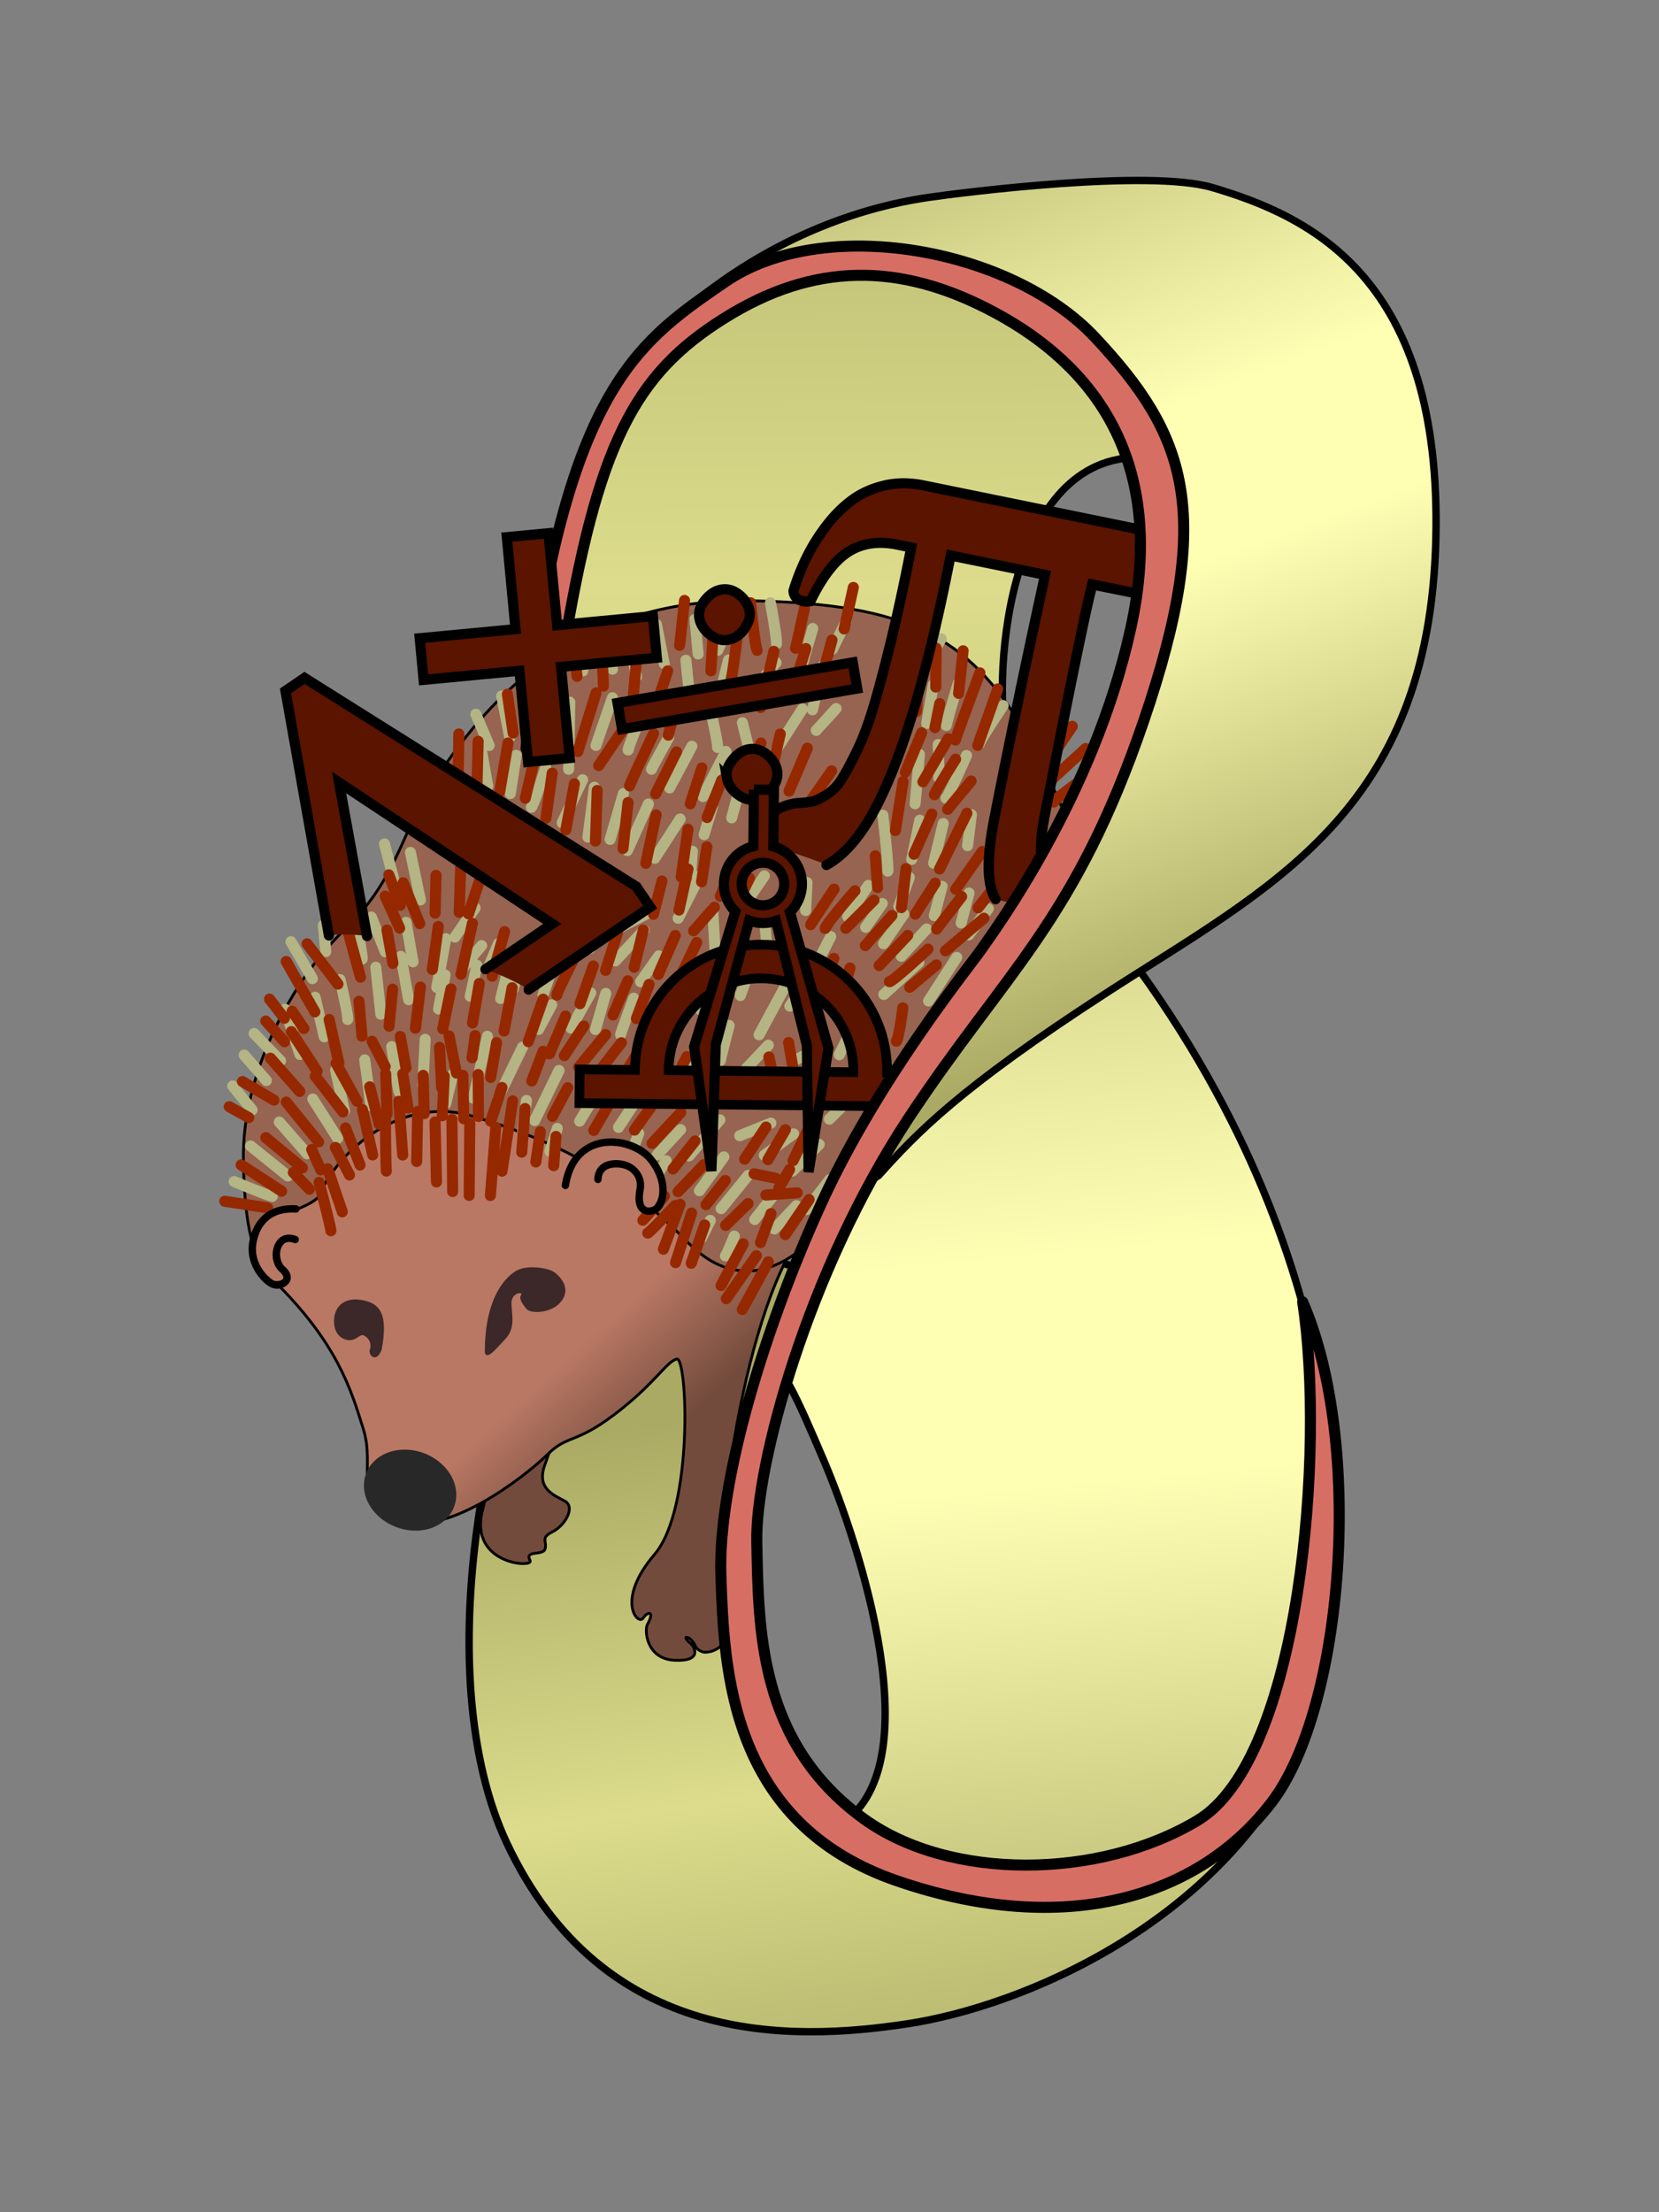 <?xml version="1.0" encoding="UTF-8" standalone="no"?>
<!-- Created with Inkscape (http://www.inkscape.org/) -->

<svg
   xmlns:dc="http://purl.org/dc/elements/1.1/"
   xmlns:cc="http://creativecommons.org/ns#"
   xmlns:rdf="http://www.w3.org/1999/02/22-rdf-syntax-ns#"
   xmlns:svg="http://www.w3.org/2000/svg"
   xmlns="http://www.w3.org/2000/svg"
   xmlns:xlink="http://www.w3.org/1999/xlink"
   xmlns:sodipodi="http://sodipodi.sourceforge.net/DTD/sodipodi-0.dtd"
   xmlns:inkscape="http://www.inkscape.org/namespaces/inkscape"
   id="svg2"
   version="1.1"
   inkscape:version="0.91 r13725"
   width="900"
   height="1200"
   sodipodi:docname="Hedgehog.svg"
   inkscape:export-filename="C:\Users\Администратор\Desktop\NON-STAHP\Figures\Hedgehog.png"
   inkscape:export-xdpi="75"
   inkscape:export-ydpi="75">
  <rect width="100%" height="100%" fill="#808080" stroke="none"/>
  <defs
     id="defs6">
    <linearGradient
       id="linearGradient5441">
      <stop
         style="stop-color:#b97864;stop-opacity:1;"
         offset="0"
         id="stop5443" />
      <stop
         style="stop-color:#734b3c;stop-opacity:1;"
         offset="1"
         id="stop5445" />
    </linearGradient>
    <linearGradient
       id="linearGradient3911">
      <stop
         style="stop-color:#aaaa64;stop-opacity:1;"
         offset="0"
         id="stop3913" />
      <stop
         id="stop3919"
         offset="0.5"
         style="stop-color:#dcdc8c;stop-opacity:1;" />
      <stop
         style="stop-color:#aaaa64;stop-opacity:1;"
         offset="1"
         id="stop3915" />
    </linearGradient>
    <linearGradient
       id="linearGradient3773">
      <stop
         style="stop-color:#aaaa64;stop-opacity:1;"
         offset="0"
         id="stop3775" />
      <stop
         id="stop3781"
         offset="0.45"
         style="stop-color:#ffffb4;stop-opacity:1;" />
      <stop
         style="stop-color:#ffffb4;stop-opacity:1;"
         offset="0.6"
         id="stop3783" />
      <stop
         style="stop-color:#aaaa64;stop-opacity:1;"
         offset="1"
         id="stop3777" />
    </linearGradient>
    <linearGradient
       inkscape:collect="always"
       xlink:href="#linearGradient3773"
       id="linearGradient3779"
       x1="673.784"
       y1="90.605"
       x2="955.511"
       y2="579.173"
       gradientUnits="userSpaceOnUse"
       gradientTransform="translate(-200,-400)" />
    <linearGradient
       inkscape:collect="always"
       xlink:href="#linearGradient3773"
       id="linearGradient3899"
       x1="539.211"
       y1="392.079"
       x2="752.042"
       y2="1186.245"
       gradientUnits="userSpaceOnUse"
       gradientTransform="translate(0,-400)" />
    <linearGradient
       inkscape:collect="always"
       xlink:href="#linearGradient3911"
       id="linearGradient3917"
       x1="451.162"
       y1="873.62"
       x2="577.363"
       y2="1269.635"
       gradientUnits="userSpaceOnUse"
       gradientTransform="translate(0,-400)" />
    <linearGradient
       inkscape:collect="always"
       xlink:href="#linearGradient3911"
       id="linearGradient3929"
       x1="559.551"
       y1="791.269"
       x2="420.538"
       y2="14.235"
       gradientUnits="userSpaceOnUse"
       gradientTransform="translate(0,-400)" />
    <linearGradient
       inkscape:collect="always"
       xlink:href="#linearGradient3773"
       id="linearGradient3007"
       gradientUnits="userSpaceOnUse"
       gradientTransform="translate(800,0)"
       x1="673.784"
       y1="90.605"
       x2="955.511"
       y2="579.173" />
    <linearGradient
       inkscape:collect="always"
       xlink:href="#linearGradient3911"
       id="linearGradient3010"
       gradientUnits="userSpaceOnUse"
       gradientTransform="translate(1000,0)"
       x1="451.162"
       y1="873.62"
       x2="577.363"
       y2="1269.635" />
    <linearGradient
       inkscape:collect="always"
       xlink:href="#linearGradient3773"
       id="linearGradient3013"
       gradientUnits="userSpaceOnUse"
       gradientTransform="translate(1000,0)"
       x1="539.211"
       y1="392.079"
       x2="752.042"
       y2="1186.245" />
    <linearGradient
       inkscape:collect="always"
       xlink:href="#linearGradient3911"
       id="linearGradient3016"
       gradientUnits="userSpaceOnUse"
       gradientTransform="translate(1000,0)"
       x1="559.551"
       y1="791.269"
       x2="420.538"
       y2="14.235" />
    <filter
       y="-0.5"
       x="-0.5"
       width="2"
       height="2"
       inkscape:label="Plaster"
       inkscape:menu="Bumps"
       inkscape:menu-tooltip="Combine a HSL edges detection bump with a matte and crumpled surface effect"
       color-interpolation-filters="sRGB"
       id="filter3860">
      <feGaussianBlur
         stdDeviation="2"
         result="result14"
         id="feGaussianBlur3862" />
      <feFlood
         flood-opacity="0.75"
         result="result15"
         flood-color="rgb(255,255,255)"
         in="result14"
         id="feFlood3864" />
      <feTurbulence
         result="result5"
         numOctaves="5"
         baseFrequency="0.004 0.004"
         seed="25"
         type="fractalNoise"
         id="feTurbulence3866" />
      <feDisplacementMap
         in2="result14"
         yChannelSelector="G"
         result="result8"
         in="result5"
         xChannelSelector="R"
         scale="200"
         id="feDisplacementMap3868" />
      <feDiffuseLighting
         in="result8"
         surfaceScale="50"
         lighting-color="#ffffff"
         diffuseConstant="1"
         id="feDiffuseLighting3870">
        <feDistantLight
           azimuth="225"
           elevation="10"
           id="feDistantLight3872" />
      </feDiffuseLighting>
      <feBlend
         mode="screen"
         result="result9"
         in2="SourceGraphic"
         id="feBlend3874" />
      <feComposite
         operator="in"
         in2="SourceGraphic"
         result="result11"
         in="result9"
         id="feComposite3876" />
    </filter>
    <linearGradient
       inkscape:collect="always"
       xlink:href="#linearGradient5441"
       id="linearGradient5447"
       x1="965.542"
       y1="790.653"
       x2="1018.664"
       y2="832.374"
       gradientUnits="userSpaceOnUse" />
    <linearGradient
       inkscape:collect="always"
       xlink:href="#linearGradient5441"
       id="linearGradient5451"
       gradientUnits="userSpaceOnUse"
       x1="1002.561"
       y1="803.115"
       x2="1028.194"
       y2="801.586"
       gradientTransform="translate(-160,160)" />
    <linearGradient
       inkscape:collect="always"
       xlink:href="#linearGradient5441"
       id="linearGradient5650"
       gradientUnits="userSpaceOnUse"
       x1="965.542"
       y1="790.653"
       x2="1018.664"
       y2="832.374" />
    <linearGradient
       inkscape:collect="always"
       xlink:href="#linearGradient3911"
       id="linearGradient5652"
       gradientUnits="userSpaceOnUse"
       gradientTransform="translate(1000,0)"
       x1="559.551"
       y1="791.269"
       x2="420.538"
       y2="14.235" />
    <linearGradient
       inkscape:collect="always"
       xlink:href="#linearGradient3773"
       id="linearGradient5654"
       gradientUnits="userSpaceOnUse"
       gradientTransform="translate(1000,0)"
       x1="539.211"
       y1="392.079"
       x2="752.042"
       y2="1186.245" />
    <linearGradient
       inkscape:collect="always"
       xlink:href="#linearGradient3911"
       id="linearGradient5656"
       gradientUnits="userSpaceOnUse"
       gradientTransform="translate(1000,0)"
       x1="451.162"
       y1="873.62"
       x2="577.363"
       y2="1269.635" />
    <linearGradient
       inkscape:collect="always"
       xlink:href="#linearGradient3773"
       id="linearGradient5658"
       gradientUnits="userSpaceOnUse"
       gradientTransform="translate(800,0)"
       x1="673.784"
       y1="90.605"
       x2="955.511"
       y2="579.173" />
    <linearGradient
       inkscape:collect="always"
       xlink:href="#linearGradient5441"
       id="linearGradient5680"
       gradientUnits="userSpaceOnUse"
       x1="965.542"
       y1="790.653"
       x2="1018.664"
       y2="832.374"
       gradientTransform="translate(-500,0)" />
    <linearGradient
       inkscape:collect="always"
       xlink:href="#linearGradient3773"
       id="linearGradient5685"
       gradientUnits="userSpaceOnUse"
       gradientTransform="translate(-200,0)"
       x1="673.784"
       y1="90.605"
       x2="955.511"
       y2="579.173" />
    <linearGradient
       inkscape:collect="always"
       xlink:href="#linearGradient3911"
       id="linearGradient5688"
       gradientUnits="userSpaceOnUse"
       gradientTransform="translate(2e-4,0)"
       x1="451.162"
       y1="873.62"
       x2="577.363"
       y2="1269.635" />
    <linearGradient
       inkscape:collect="always"
       xlink:href="#linearGradient3773"
       id="linearGradient5691"
       gradientUnits="userSpaceOnUse"
       gradientTransform="translate(2e-4,0)"
       x1="539.211"
       y1="392.079"
       x2="752.042"
       y2="1186.245" />
    <linearGradient
       inkscape:collect="always"
       xlink:href="#linearGradient3911"
       id="linearGradient5694"
       gradientUnits="userSpaceOnUse"
       gradientTransform="translate(2e-4,0)"
       x1="559.551"
       y1="791.269"
       x2="420.538"
       y2="14.235" />
    <linearGradient
       inkscape:collect="always"
       xlink:href="#linearGradient3911"
       id="linearGradient5777"
       gradientUnits="userSpaceOnUse"
       gradientTransform="translate(2e-4,0)"
       x1="451.162"
       y1="873.62"
       x2="577.363"
       y2="1269.635" />
    <linearGradient
       inkscape:collect="always"
       xlink:href="#linearGradient3911"
       id="linearGradient5779"
       gradientUnits="userSpaceOnUse"
       gradientTransform="translate(2e-4,0)"
       x1="559.551"
       y1="791.269"
       x2="420.538"
       y2="14.235" />
    <linearGradient
       inkscape:collect="always"
       xlink:href="#linearGradient5441"
       id="linearGradient5781"
       gradientUnits="userSpaceOnUse"
       gradientTransform="translate(-500,0)"
       x1="965.542"
       y1="790.653"
       x2="1018.664"
       y2="832.374" />
    <linearGradient
       inkscape:collect="always"
       xlink:href="#linearGradient3773"
       id="linearGradient5783"
       gradientUnits="userSpaceOnUse"
       gradientTransform="translate(2e-4,0)"
       x1="539.211"
       y1="392.079"
       x2="752.042"
       y2="1186.245" />
    <linearGradient
       inkscape:collect="always"
       xlink:href="#linearGradient3773"
       id="linearGradient5785"
       gradientUnits="userSpaceOnUse"
       gradientTransform="translate(-200,0)"
       x1="673.784"
       y1="90.605"
       x2="955.511"
       y2="579.173" />
    <linearGradient
       inkscape:collect="always"
       xlink:href="#linearGradient3773"
       id="linearGradient5802"
       gradientUnits="userSpaceOnUse"
       gradientTransform="matrix(0.986,0.168,-0.168,0.986,-172.652,-193.693)"
       x1="673.784"
       y1="90.605"
       x2="955.511"
       y2="579.173" />
    <linearGradient
       inkscape:collect="always"
       xlink:href="#linearGradient3773"
       id="linearGradient5806"
       gradientUnits="userSpaceOnUse"
       gradientTransform="matrix(0.986,0.168,-0.168,0.986,24.491,-160.013)"
       x1="539.211"
       y1="392.079"
       x2="752.042"
       y2="1186.245" />
    <linearGradient
       inkscape:collect="always"
       xlink:href="#linearGradient5441"
       id="linearGradient5813"
       gradientUnits="userSpaceOnUse"
       gradientTransform="matrix(0.986,0.168,-0.168,0.986,-468.368,-244.212)"
       x1="965.542"
       y1="790.653"
       x2="1018.664"
       y2="832.374" />
    <linearGradient
       inkscape:collect="always"
       xlink:href="#linearGradient3911"
       id="linearGradient5817"
       gradientUnits="userSpaceOnUse"
       gradientTransform="matrix(0.986,0.168,-0.168,0.986,24.491,-160.013)"
       x1="559.551"
       y1="791.269"
       x2="420.538"
       y2="14.235" />
    <linearGradient
       inkscape:collect="always"
       xlink:href="#linearGradient3911"
       id="linearGradient5820"
       gradientUnits="userSpaceOnUse"
       gradientTransform="matrix(0.986,0.168,-0.168,0.986,24.491,-160.013)"
       x1="451.162"
       y1="873.62"
       x2="577.363"
       y2="1269.635" />
    <linearGradient
       inkscape:collect="always"
       xlink:href="#linearGradient3773"
       id="linearGradient3077"
       gradientUnits="userSpaceOnUse"
       gradientTransform="matrix(0.986,0.168,-0.168,0.986,-172.652,-193.693)"
       x1="673.784"
       y1="90.605"
       x2="955.511"
       y2="579.173" />
    <linearGradient
       inkscape:collect="always"
       xlink:href="#linearGradient5441"
       id="linearGradient3086"
       gradientUnits="userSpaceOnUse"
       gradientTransform="matrix(0.986,0.168,-0.168,0.986,-468.368,-244.212)"
       x1="965.542"
       y1="790.653"
       x2="1018.664"
       y2="832.374" />
    <linearGradient
       inkscape:collect="always"
       xlink:href="#linearGradient3911"
       id="linearGradient3089"
       gradientUnits="userSpaceOnUse"
       gradientTransform="matrix(0.986,0.168,-0.168,0.986,24.491,-160.013)"
       x1="451.162"
       y1="873.62"
       x2="577.363"
       y2="1269.635" />
    <linearGradient
       inkscape:collect="always"
       xlink:href="#linearGradient3773"
       id="linearGradient3092"
       gradientUnits="userSpaceOnUse"
       gradientTransform="matrix(0.986,0.168,-0.168,0.986,24.491,-160.013)"
       x1="539.211"
       y1="392.079"
       x2="752.042"
       y2="1186.245" />
    <linearGradient
       inkscape:collect="always"
       xlink:href="#linearGradient3911"
       id="linearGradient3096"
       gradientUnits="userSpaceOnUse"
       gradientTransform="matrix(0.986,0.168,-0.168,0.986,24.491,-160.013)"
       x1="559.551"
       y1="791.269"
       x2="420.538"
       y2="14.235" />
    <linearGradient
       inkscape:collect="always"
       xlink:href="#linearGradient3773"
       id="linearGradient3078"
       gradientUnits="userSpaceOnUse"
       gradientTransform="matrix(0.986,0.168,-0.168,0.986,-172.652,-193.693)"
       x1="673.784"
       y1="90.605"
       x2="955.511"
       y2="579.173" />
    <linearGradient
       inkscape:collect="always"
       xlink:href="#linearGradient5441"
       id="linearGradient3087"
       gradientUnits="userSpaceOnUse"
       gradientTransform="matrix(0.986,0.168,-0.168,0.986,-468.368,-244.212)"
       x1="965.542"
       y1="790.653"
       x2="1018.664"
       y2="832.374" />
    <linearGradient
       inkscape:collect="always"
       xlink:href="#linearGradient3911"
       id="linearGradient3090"
       gradientUnits="userSpaceOnUse"
       gradientTransform="matrix(0.986,0.168,-0.168,0.986,24.491,-160.013)"
       x1="451.162"
       y1="873.62"
       x2="577.363"
       y2="1269.635" />
    <linearGradient
       inkscape:collect="always"
       xlink:href="#linearGradient3773"
       id="linearGradient3093"
       gradientUnits="userSpaceOnUse"
       gradientTransform="matrix(0.986,0.168,-0.168,0.986,24.491,-160.013)"
       x1="539.211"
       y1="392.079"
       x2="752.042"
       y2="1186.245" />
    <linearGradient
       inkscape:collect="always"
       xlink:href="#linearGradient3911"
       id="linearGradient3097"
       gradientUnits="userSpaceOnUse"
       gradientTransform="matrix(0.986,0.168,-0.168,0.986,24.491,-160.013)"
       x1="559.551"
       y1="791.269"
       x2="420.538"
       y2="14.235" />
  </defs>
  <sodipodi:namedview
     pagecolor="#ffffff"
     bordercolor="#666666"
     borderopacity="1"
     objecttolerance="10"
     gridtolerance="10"
     guidetolerance="10"
     inkscape:pageopacity="0"
     inkscape:pageshadow="2"
     inkscape:window-width="1366"
     inkscape:window-height="715"
     id="namedview4"
     showgrid="false"
     inkscape:zoom="0.48230404"
     inkscape:cx="73.530774"
     inkscape:cy="580.61089"
     inkscape:window-x="-8"
     inkscape:window-y="-8"
     inkscape:window-maximized="1"
     inkscape:current-layer="svg2" />
  <g
     id="g3867">
    <path
       sodipodi:nodetypes="cccccc"
       inkscape:connector-curvature="0"
       id="path3921"
       d="m 615.884,248.155 c -70.268,2.125 -78.705,121.159 -68.628,162.295 l -157.391,59.378 -98.969,-82.351 30.346,-142.806 47.738,-67.06 67.535,-34.525 90.008,5.648 85.503,65.878 z"
       style="fill:url(#linearGradient3097);fill-opacity:1;stroke:#000000;stroke-width:4;stroke-linecap:butt;stroke-linejoin:miter;stroke-miterlimit:4;stroke-opacity:1;stroke-dasharray:none" />
    <path
       sodipodi:nodetypes="csccccccccccc"
       inkscape:connector-curvature="0"
       id="path3891"
       d="m 454.881,990.35 c 52.127,-30.881 10.567,-154.771 -8.113,-198.459 -16.273,-38.059 -20.313,-46.762 -37.006,-66.646 l 7.929,-3.153 6.257,8.594 41.821,-100.13 71.743,-102.906 73.427,-11.13 c 68.144,90.843 94.331,174.69 105.352,232.175 l -7.385,171.642 -64.717,89.34 -129.302,12.491 z"
       style="fill:url(#linearGradient3093);fill-opacity:1;stroke:#000000;stroke-width:4;stroke-linecap:butt;stroke-linejoin:miter;stroke-miterlimit:4;stroke-opacity:1;stroke-dasharray:none" />
    <path
       sodipodi:nodetypes="csscccccccc"
       inkscape:connector-curvature="0"
       id="path3901"
       d="m 707.442,945.812 c -44.538,97.562 -153.201,142.627 -215.276,152.005 -62.075,9.378 -164.859,13.291 -217.244,-98.113 C 232.254,908.966 261.712,746.912 314.575,656.785 l 124.114,32.214 -42.693,156.314 33.992,131.859 116.808,51.933 123.25,-35.835 38.045,-72.516 z"
       style="fill:url(#linearGradient3090);fill-opacity:1;stroke:#000000;stroke-width:4;stroke-linecap:butt;stroke-linejoin:miter;stroke-miterlimit:4;stroke-opacity:1;stroke-dasharray:none" />
    <path
       sodipodi:nodetypes="ssssssccs"
       inkscape:connector-curvature="0"
       id="path5369"
       d="m 261.727,819.401 c -7.431,29.32 28.132,31.305 25.861,27.1 -3.216,-5.954 7.09,-2.321 8.161,-6.414 1.071,-4.093 -2.718,-5.856 3.984,-9.173 6.702,-3.317 12.708,-13.446 6.576,-16.725 -6.133,-3.279 -15.277,-6.817 -10.828,-19.326 l 7.026,-19.752 -35.359,22.906 z"
       style="fill:#734b3c;fill-opacity:1;stroke:#000000;stroke-width:1.5;stroke-linecap:butt;stroke-linejoin:miter;stroke-miterlimit:4;stroke-opacity:1;stroke-dasharray:none" />
    <path
       sodipodi:nodetypes="csssssssssssssccccccc"
       inkscape:connector-curvature="0"
       id="path5361"
       d="m 148.768,694.874 c 34.359,33.943 41.64,58.799 48.362,80.398 6.721,21.599 -6.776,36.398 18.302,48.491 25.078,12.093 69.993,-23.367 81.397,-34.619 11.404,-11.252 14.875,-5.453 36.665,-21.996 21.79,-16.543 27.682,-28.178 33.564,-29.962 5.882,-1.784 9.403,80.993 -11.969,105.973 -21.372,24.98 -9.023,38.932 -6.142,34.507 2.284,-3.509 6.576,-4.285 2.236,3.59 -1.58,2.868 -0.753,18.556 14.73,19.342 15.483,0.786 10.872,-7.399 8.639,-9.214 -5.428,-4.413 -0.667,-4.529 2.152,0.461 0.686,1.215 0.982,2.957 4.397,4.191 3.415,1.234 18.162,-2.382 11.118,-18.83 -7.044,-16.449 6.443,-152.416 40.657,-204.941 l -118.079,-146.098 -149.126,71.944 -14.339,58.903 -10.033,7.582 -4.196,16.945 z"
       style="fill:url(#linearGradient3087);fill-opacity:1;stroke:#000000;stroke-width:1.5;stroke-miterlimit:4;stroke-opacity:1;stroke-dasharray:none" />
    <path
       id="path3795"
       d="m 462.555,330.48 c -15.293,-2.686 -32.842,-4.067 -53.304,-4.573 -100.63,-2.487 -148.37,58.682 -175.65,100.861 -14.863,22.982 -18.265,50.436 -46.696,77.557 -28.431,27.121 -55.767,78.231 -54.873,125.235 0.894,47.004 8.467,54.981 13.877,58.136 0.075,0.043 0.158,0.068 0.236,0.104 -2.615,-13.291 -1.776,-16.813 5.129,-22.045 9.61,-7.282 0.55,-3.275 4.904,-6.993 3.673,-3.137 11.366,-4.278 16.906,-9.698 8.018,-21.823 42.657,-55.491 82.824,-43.708 22.583,6.625 43.678,14.674 64.075,26.513 5.561,-7.255 11.618,-9.262 17.981,-7.644 12.599,3.204 16.238,18.818 14.548,25.628 -0.249,1.005 -0.86,2.2 -1.674,3.487 7.371,6.05 14.709,12.772 22.05,20.316 37.324,38.354 72.091,-4.044 76.586,-12.944 L 466.859,623.546 524.274,553.02 578.711,444.068 C 547.891,371.245 522.55,341.016 462.555,330.48 z"
       style="fill:#966450;fill-opacity:1;stroke:#000000;stroke-width:1.5;stroke-linecap:butt;stroke-linejoin:miter;stroke-miterlimit:4;stroke-opacity:1;stroke-dasharray:none"
       inkscape:connector-curvature="0" />
    <path
       inkscape:connector-curvature="0"
       id="path4727"
       d="m 418.266,323.991 a 3,3 0 0 0 -3.241,3.568 c 0,0 0.82,4.409 1.637,9.347 0.817,4.938 1.595,10.751 1.589,12.223 a 3.011,3.011 0 1 0 6.021,0.014 c 0.012,-2.986 -0.843,-8.209 -1.673,-13.22 -0.829,-5.011 -1.683,-9.45 -1.683,-9.45 a 3,3 0 0 0 -2.651,-2.482 z m 41.219,9.99 a 3,3 0 0 0 -3.141,1.683 l -7.403,15.126 a 3,3 0 1 0 5.384,2.632 l 7.398,-15.095 a 3,3 0 0 0 -2.238,-4.345 z m 51.439,9.549 a 3,3 0 0 0 -2.95,1.493 c 0,0 -7.69,13.189 -9.018,15.674 a 3,3 0 1 0 5.285,2.837 c 0.857,-1.603 8.92,-15.469 8.92,-15.469 a 3,3 0 0 0 -2.237,-4.535 z m -69.524,-5.568 a 3,3 0 0 0 -3.379,2.149 c 0,0 -1.354,4.518 -2.725,9.267 -0.685,2.375 -1.372,4.81 -1.918,6.774 -0.546,1.963 -0.882,3.119 -1.06,4.162 a 3,3 0 1 0 5.914,1.01 c -0.024,0.14 0.387,-1.621 0.924,-3.551 0.537,-1.93 1.225,-4.347 1.908,-6.712 1.365,-4.73 2.688,-9.242 2.688,-9.242 a 3,3 0 0 0 -2.353,-3.858 z m -44.39,-4.603 a 3,3 0 0 0 -3.069,1.822 l -7.243,16.231 a 3,3 0 1 0 5.482,2.427 l 7.243,-16.231 a 3,3 0 0 0 -2.413,-4.248 z m -19.685,-0.383 a 3,3 0 0 0 -3.291,3.305 l 1.692,18.486 a 3,3 0 1 0 5.957,-0.536 l -1.662,-18.481 a 3,3 0 0 0 -2.696,-2.775 z m -20.977,2.725 a 3,3 0 0 0 -3.19,3.64 l 4.214,21.168 a 3,3 0 1 0 5.877,-1.183 l -4.183,-21.163 a 3,3 0 0 0 -2.41,-2.409 3,3 0 0 0 -0.308,-0.053 z m 163.721,32.059 a 3,3 0 0 0 -3.127,2.16 c 0,0 -1.467,4.802 -3.015,10.042 -1.548,5.24 -3.099,10.533 -3.526,13.03 a 3,3 0 1 0 5.914,1.01 c 0.191,-1.116 1.842,-7.155 3.379,-12.357 1.537,-5.202 3,-9.949 3,-9.949 a 3,3 0 0 0 -2.317,-3.883 3,3 0 0 0 -0.308,-0.053 z M 340.08,337.391 a 3,3 0 0 0 -3.19,3.64 l 5.502,26.619 a 3.003,3.003 0 1 0 5.882,-1.214 l -5.502,-26.619 a 3,3 0 0 0 -2.692,-2.426 z m 106.611,20.813 a 3,3 0 0 0 -3.256,2.36 l -5.369,22.892 a 3,3 0 0 0 -2.597,-1.87 3,3 0 0 0 -2.713,1.407 l -14.182,22.147 a 3.004,3.004 0 1 0 5.058,3.242 l 14.182,-22.147 a 3,3 0 0 0 0.135,-0.231 3,3 0 0 0 5.792,-0.501 l 5.521,-23.595 a 3,3 0 0 0 -2.569,-3.704 z m 60.098,10.267 a 3,3 0 0 0 -3.437,2.488 l -3.584,20.977 a 3,3 0 1 0 5.914,1.01 l 3.584,-20.977 a 3,3 0 0 0 -2.477,-3.498 z M 327.016,338.52 a 3,3 0 0 0 -3.278,3.783 l 5.631,21.41 a 3.007,3.007 0 1 0 5.812,-1.543 l -5.631,-21.41 a 3,3 0 0 0 -2.534,-2.24 z m 94.447,17.974 a 3,3 0 0 0 -2.825,1.134 c 0,0 -1.987,2.518 -4.172,5.121 -1.092,1.301 -2.23,2.636 -3.159,3.645 -0.465,0.505 -0.894,0.94 -1.192,1.223 -0.149,0.141 -0.3,0.246 -0.366,0.286 a 3.003,3.003 0 0 0 2.907,5.252 c 0.853,-0.438 1.142,-0.753 1.597,-1.185 0.455,-0.433 0.945,-0.96 1.465,-1.525 1.04,-1.129 2.194,-2.499 3.319,-3.84 2.251,-2.682 4.285,-5.228 4.285,-5.228 a 3,3 0 0 0 -1.86,-4.883 z m 122.964,23.258 a 3,3 0 0 0 -2.739,1.371 c 0,0 -3.155,4.678 -6.332,9.602 -1.589,2.462 -3.164,4.994 -4.406,7.046 -0.621,1.026 -1.157,1.924 -1.568,2.681 -0.205,0.378 -0.375,0.718 -0.528,1.051 -0.153,0.333 -0.312,0.528 -0.437,1.257 a 3.002,3.002 0 1 0 5.877,1.226 c 0.064,-0.139 0.202,-0.361 0.367,-0.666 0.332,-0.611 0.809,-1.475 1.402,-2.455 1.186,-1.96 2.777,-4.461 4.349,-6.897 3.144,-4.872 6.255,-9.52 6.255,-9.52 a 3,3 0 0 0 -2.241,-4.694 z m -148.841,-24.699 a 3,3 0 0 0 -3.308,2.288 l -4.784,19.282 a 3.008,3.008 0 1 0 5.841,1.442 l 4.784,-19.282 a 3,3 0 0 0 -2.533,-3.73 z m -76.887,-11.645 a 3,3 0 0 0 -3.304,2.638 l -2.254,17.464 a 3.003,3.003 0 1 0 5.956,0.764 l 2.223,-17.469 a 3,3 0 0 0 -2.622,-3.396 z m 53.66,11.767 a 3,3 0 0 0 -3.235,3.347 c 0,0 0.426,4.071 0.86,8.326 0.434,4.255 0.898,8.925 0.933,9.385 a 3.013,3.013 0 1 0 6.008,-0.464 c -0.08,-1.047 -0.539,-5.259 -0.973,-9.519 -0.435,-4.26 -0.86,-8.326 -0.86,-8.326 a 3,3 0 0 0 -2.732,-2.749 z m -66.259,-2.411 a 3,3 0 0 0 -3.389,2.211 l -3.853,13.83 a 3.001,3.001 0 1 0 5.778,1.621 l 3.853,-13.83 a 3,3 0 0 0 -2.389,-3.832 z m 147.855,28.62 a 3,3 0 0 0 -2.645,1.006 l -10.507,11.584 a 3,3 0 1 0 4.417,4.02 l 10.538,-11.578 a 3,3 0 0 0 -1.803,-5.032 z m 115.882,29.086 a 3,3 0 0 0 -3.115,1.719 l -10.389,21.654 a 3,3 0 1 0 5.389,2.601 l 10.389,-21.654 a 3,3 0 0 0 -2.274,-4.32 z m -60.44,-9.565 a 3,3 0 0 0 -3.419,3.125 c 0,0 0.147,3.92 0.265,8.098 0.059,2.089 0.11,4.241 0.12,5.981 0.01,1.739 -0.103,3.387 -0.07,3.19 a 3,3 0 1 0 5.914,1.01 c 0.219,-1.281 0.161,-2.403 0.151,-4.222 -0.01,-1.82 -0.064,-4.025 -0.124,-6.14 -0.119,-4.229 -0.285,-8.165 -0.285,-8.165 a 3,3 0 0 0 -2.552,-2.877 z m 15.219,5.929 a 3,3 0 0 0 -3.069,1.822 c 0,0 -2.384,5.434 -4.956,11.01 -1.286,2.788 -2.638,5.624 -3.71,7.799 -0.536,1.088 -0.986,2.006 -1.341,2.656 -0.178,0.325 -0.348,0.572 -0.44,0.717 -0.013,0.017 -0.025,0.01 -0.036,0.025 a 3.008,3.008 0 1 0 4.288,4.22 c 0.537,-0.508 0.645,-0.717 0.842,-1.029 0.196,-0.312 0.381,-0.68 0.595,-1.071 0.428,-0.782 0.918,-1.756 1.476,-2.886 1.115,-2.262 2.464,-5.104 3.762,-7.917 2.595,-5.626 5.033,-11.092 5.033,-11.092 a 3,3 0 0 0 -2.136,-4.201 3,3 0 0 0 -0.308,-0.053 z m -192.031,-31.316 a 3,3 0 0 0 -3.204,2.052 l -8.848,25.626 a 3,3 0 1 0 5.659,1.95 l 8.848,-25.626 a 3,3 0 0 0 -2.455,-4.002 z m 70.601,13.551 a 3,3 0 0 0 -3.334,3.742 l 3.109,12.42 a 3,3 0 1 0 5.796,-1.451 l -3.078,-12.414 a 3,3 0 0 0 -2.493,-2.296 z m -16.543,-2.446 a 3,3 0 0 0 -3.103,3.686 c 0,0 0.765,3.576 1.512,7.296 0.373,1.86 0.726,3.753 0.975,5.239 0.125,0.743 0.238,1.38 0.291,1.825 0.026,0.222 0.006,0.475 -0.002,0.57 a 3,3 0 0 0 3.748,3.113 c -0.779,1.521 -2.384,4.634 -4.847,9.444 -1.501,2.931 -3.043,5.909 -4.236,8.28 -0.597,1.186 -1.105,2.208 -1.497,3.01 -0.392,0.802 -0.596,1.227 -0.814,1.795 a 3,3 0 1 0 5.591,2.16 c -0.051,0.132 0.232,-0.558 0.606,-1.323 0.374,-0.765 0.896,-1.774 1.486,-2.948 1.181,-2.348 2.702,-5.33 4.2,-8.254 2.995,-5.849 5.893,-11.484 5.893,-11.484 a 3,3 0 0 0 -2.448,-4.413 3,3 0 0 0 -1.615,0.358 c -0.001,-0.379 -0.07,-0.624 -0.114,-1.002 -0.072,-0.614 -0.17,-1.313 -0.305,-2.113 -0.269,-1.6 -0.656,-3.546 -1.036,-5.44 -0.76,-3.788 -1.557,-7.399 -1.557,-7.399 a 3,3 0 0 0 -2.729,-2.4 z m 112.653,19.594 a 3,3 0 0 0 -0.344,-0.027 3,3 0 0 0 -3.171,2.787 c 0,0 -0.531,6.344 -1.085,12.845 -0.277,3.25 -0.562,6.524 -0.792,9.09 -0.115,1.283 -0.216,2.399 -0.296,3.215 -0.08,0.816 -0.166,1.529 -0.134,1.34 a 3,3 0 1 0 5.914,1.01 c 0.094,-0.55 0.095,-0.933 0.177,-1.777 0.082,-0.844 0.185,-1.954 0.301,-3.246 0.232,-2.583 0.526,-5.897 0.803,-9.152 0.554,-6.51 1.079,-12.814 1.079,-12.814 a 3,3 0 0 0 -2.453,-3.272 z m -150.234,-23.415 a 3,3 0 0 0 -3.018,1.894 c 0,0 -1.917,4.604 -3.882,9.545 -0.983,2.471 -1.99,5.047 -2.778,7.166 -0.788,2.119 -1.309,3.392 -1.561,4.869 a 3,3 0 1 0 5.914,1.01 c -0.036,0.213 0.524,-1.763 1.284,-3.807 0.76,-2.044 1.747,-4.57 2.721,-7.017 1.946,-4.895 3.835,-9.458 3.835,-9.458 a 3,3 0 0 0 -2.516,-4.202 z m -56.8,-8.974 a 3,3 0 0 0 -3.236,2.427 l -5.583,26.184 a 3.003,3.003 0 0 0 5.872,1.257 l 5.583,-26.184 a 3,3 0 0 0 -2.328,-3.631 3,3 0 0 0 -0.308,-0.053 z m 17.153,4.072 a 3,3 0 0 0 -3.295,2.956 l -0.63,36.35 a 3.003,3.003 0 1 0 6.005,0.107 l 0.63,-36.35 a 3,3 0 0 0 -2.71,-3.063 z m -37.028,-3.346 a 3,3 0 0 0 -3.184,3.609 l 4.369,22.304 a 3,3 0 1 0 5.872,-1.153 l -4.369,-22.304 a 3,3 0 0 0 -2.687,-2.456 z m 90.658,22.526 a 3,3 0 0 0 -2.93,1.56 c 0,0 -2.128,3.831 -4.358,7.879 -1.115,2.024 -2.271,4.101 -3.178,5.798 -0.907,1.697 -1.466,2.673 -1.875,3.738 a 3,3 0 1 0 5.591,2.16 c -0.073,0.192 0.683,-1.404 1.569,-3.061 0.886,-1.657 2.028,-3.729 3.137,-5.741 2.217,-4.024 4.347,-7.817 4.347,-7.817 a 3,3 0 0 0 -1.996,-4.462 3,3 0 0 0 -0.308,-0.053 z m 12.506,4.736 a 3,3 0 0 0 -2.878,1.632 l -12.021,22.484 a 3,3 0 1 0 5.285,2.837 l 12.02,-22.484 a 3,3 0 0 0 -2.099,-4.417 3,3 0 0 0 -0.308,-0.053 z m -117.152,-17.383 a 3,3 0 0 0 -2.971,4.216 l 7.079,16.649 a 3,3 0 0 0 -0.847,-0.24 3,3 0 0 0 -3.272,3.562 l 3.261,18.025 a 3,3 0 1 0 5.887,-1.055 l -3.23,-18.02 a 3,3 0 0 0 -0.116,-0.432 3,3 0 0 0 3.916,-3.991 l -7.17,-16.854 a 3,3 0 0 0 -2.536,-1.86 z m 146.076,30.123 a 3,3 0 0 0 -0.313,-0.022 3,3 0 0 0 -3.051,2.269 l -7.031,25.936 a 3,3 0 1 0 5.789,1.56 l 7.031,-25.936 a 3,3 0 0 0 -2.425,-3.806 z m 122.873,24.352 a 3,3 0 0 0 -3.309,2.668 l -2.128,16.724 a 3.003,3.003 0 1 0 5.956,0.764 l 2.102,-16.76 a 3,3 0 0 0 -2.622,-3.396 z m -15.283,4.839 a 3,3 0 0 0 -3.313,2.319 l -5.153,21.438 a 3.006,3.006 0 1 0 5.851,1.38 l 5.147,-21.408 a 3,3 0 0 0 -2.533,-3.73 z m -12.816,-1.809 a 3,3 0 0 0 -3.205,2.432 l -4.381,21.19 a 3.001,3.001 0 1 0 5.883,1.195 l 4.381,-21.19 a 3,3 0 0 0 -2.677,-3.628 z m -20.082,-2.702 a 3,3 0 0 0 -3.178,3.388 c 0,0 0.789,6.824 1.51,13.985 0.361,3.581 0.703,7.254 0.925,10.176 0.111,1.461 0.19,2.725 0.227,3.685 0.036,0.959 -0.024,1.812 0.025,1.526 a 3,3 0 1 0 5.914,1.01 c 0.172,-1.008 0.099,-1.661 0.057,-2.748 -0.041,-1.088 -0.132,-2.436 -0.246,-3.941 -0.229,-3.011 -0.571,-6.697 -0.934,-10.304 -0.727,-7.215 -1.494,-14.078 -1.494,-14.078 a 3,3 0 0 0 -2.496,-2.646 3,3 0 0 0 -0.308,-0.053 z M 280.419,406.773 a 3,3 0 0 0 -3.355,2.565 l -3.177,20.635 a 3,3 0 1 0 5.93,0.918 l 3.177,-20.635 a 3,3 0 0 0 -2.575,-3.483 z m 15.833,6.414 a 3,3 0 0 0 -3.096,2.166 c 0,0 -1.49,4.85 -3.19,9.949 -0.85,2.549 -1.744,5.167 -2.536,7.239 -0.396,1.036 -0.774,1.917 -1.074,2.575 -0.225,0.493 -0.458,0.916 -0.487,0.995 a 3.002,3.002 0 0 0 4.686,3.749 c 0.652,-0.793 0.889,-1.413 1.273,-2.255 0.384,-0.842 0.775,-1.826 1.199,-2.934 0.847,-2.215 1.775,-4.879 2.64,-7.475 1.731,-5.191 3.211,-10.072 3.211,-10.072 a 3,3 0 0 0 -2.317,-3.883 3,3 0 0 0 -0.308,-0.053 z m 20.204,6.812 a 3,3 0 0 0 -3.115,1.719 l -10.975,23.043 a 3,3 0 1 0 5.394,2.57 l 11.006,-23.038 a 3,3 0 0 0 -2.31,-4.294 z m 6.313,4.059 a 3,3 0 0 0 -3.304,2.638 l -3.49,26.922 a 3.003,3.003 0 1 0 5.956,0.764 l 3.459,-26.927 a 3,3 0 0 0 -2.622,-3.396 z m 63.856,10.909 a 3,3 0 0 0 -3.127,2.16 l -4.318,14.511 a 3,3 0 1 0 5.732,1.708 l 4.343,-14.475 a 3,3 0 0 0 -2.63,-3.905 z m -48.206,-7.506 a 3,3 0 0 0 -3.107,2.227 l -7.216,24.795 a 3.002,3.002 0 0 0 5.773,1.652 l 7.216,-24.795 a 3,3 0 0 0 -2.358,-3.827 3,3 0 0 0 -0.308,-0.053 z m 209.372,37.259 a 3,3 0 0 0 -3.231,2.396 l -3.608,16.852 a 3.003,3.003 0 1 0 5.867,1.288 l 3.613,-16.883 a 3,3 0 0 0 -2.641,-3.653 z M 352.094,433.157 a 3,3 0 0 0 -3.095,1.786 l -11.374,25.194 a 3.001,3.001 0 1 0 5.477,2.457 l 11.374,-25.194 a 3,3 0 0 0 -2.382,-4.243 z m 17.378,8.136 a 3,3 0 0 0 -0.344,-0.027 3,3 0 0 0 -2.713,1.407 l -13.623,21.101 a 3,3 0 1 0 5.022,3.267 l 13.654,-21.096 a 3,3 0 0 0 -1.995,-4.652 z m 124.256,31.658 a 3,3 0 0 0 -3.255,1.98 l -5.58,15.405 a 3,3 0 0 0 2.628,4.285 l -10.652,15.585 a 3.007,3.007 0 1 0 4.97,3.385 l 10.91,-15.985 a 3,3 0 0 0 -1.892,-4.698 3,3 0 0 0 -0.534,-0.028 3,3 0 0 0 0.177,-0.477 l 5.611,-15.4 a 3,3 0 0 0 -2.383,-4.053 z m 17.771,4.906 a 3,3 0 0 0 -3.333,2.252 l -4.163,15.647 a 3,3 0 1 0 5.794,1.529 l 4.163,-15.647 a 3,3 0 0 0 -2.461,-3.781 z m 14.632,3.609 a 3,3 0 0 0 -3.333,2.252 l -4.226,16.017 a 3,3 0 1 0 5.794,1.529 l 4.226,-16.017 a 3,3 0 0 0 -2.461,-3.781 z M 376.121,458.788 a 3,3 0 0 0 -0.313,-0.022 3,3 0 0 0 -3.176,2.818 l -0.837,11.397 a 3,3 0 0 0 3.958,3.181 l -10.482,20.528 a 3,3 0 1 0 5.332,2.75 l 11.714,-22.917 a 3,3 0 0 0 -2.448,-4.413 3,3 0 0 0 -2.042,0.634 l 0.783,-10.709 a 3,3 0 0 0 -2.489,-3.247 z m 95.395,18.548 a 3,3 0 0 0 -3.021,1.354 l -11.031,16.693 a 3,3 0 1 0 4.98,3.324 l 11.036,-16.724 a 3,3 0 0 0 -1.964,-4.647 z m 65.026,12.599 a 3,3 0 0 0 -2.81,1.232 l -10.6,14.167 a 3.005,3.005 0 0 0 4.804,3.611 l 10.605,-14.198 a 3,3 0 0 0 -2,-4.812 z m -98.356,-14.203 a 3,3 0 0 0 -3.377,2.879 l -0.745,15.122 a 3.006,3.006 0 0 0 6.005,0.297 l 0.714,-15.127 a 3,3 0 0 0 -2.597,-3.17 z m -23.289,-3.598 a 3,3 0 0 0 -2.764,1.335 l -14.853,21.62 a 3.013,3.013 0 1 0 4.964,3.416 l 14.853,-21.62 a 3,3 0 0 0 -2.2,-4.751 z m 64.009,15.025 a 3,3 0 0 0 -2.759,1.304 l -8.847,12.628 a 3,3 0 1 0 4.898,3.436 l 8.877,-12.623 a 3,3 0 0 0 -2.169,-4.746 z m 24.178,13.8 a 3,3 0 0 0 -2.64,0.976 l -13.679,14.751 a 3.003,3.003 0 1 0 4.407,4.082 l 13.679,-14.751 a 3,3 0 0 0 -1.767,-5.057 z M 208.967,454.801 a 3,3 0 0 0 -3.278,3.783 l 6.521,24.923 a 3.007,3.007 0 1 0 5.812,-1.543 l -6.526,-24.892 a 3,3 0 0 0 -2.529,-2.271 z m 13.925,4.598 a 3,3 0 0 0 -3.133,3.681 l 5.322,25.447 a 3,3 0 1 0 5.851,-1.22 l -5.322,-25.447 a 3,3 0 0 0 -2.41,-2.409 3,3 0 0 0 -0.308,-0.053 z m 164.122,30.638 a 3,3 0 0 0 -0.282,-0.017 3,3 0 0 0 -3.085,3.214 l 1.284,22.919 a 3,3 0 1 0 5.987,-0.34 l -1.284,-22.919 a 3,3 0 0 0 -2.619,-2.857 z m 132.487,26.343 a 3,3 0 0 0 -0.313,-0.022 3,3 0 0 0 -2.744,1.402 l -15.133,23.443 a 3,3 0 1 0 5.021,3.267 l 15.163,-23.437 a 3,3 0 0 0 -1.995,-4.652 z m -68.386,-11.302 a 3,3 0 0 0 -0.283,-0.017 3,3 0 0 0 -2.884,1.663 l -7.83,15.401 a 3,3 0 1 0 5.337,2.719 l 7.861,-15.396 a 3,3 0 0 0 -2.202,-4.371 z m -35.735,-5.344 a 3,3 0 0 0 -3.26,3.311 l 1.565,17.006 a 3,3 0 1 0 5.962,-0.567 l -1.57,-16.976 a 3,3 0 0 0 -2.696,-2.775 z m -61.796,-8.306 a 3,3 0 0 0 -1.645,0.353 l -16.299,8.375 a 3,3 0 1 0 2.737,5.318 l 16.299,-8.375 a 3,3 0 0 0 -1.092,-5.671 z m 145.207,27.787 a 3,3 0 0 0 -2.382,0.766 l -18.95,17.211 a 3.016,3.016 0 1 0 4.056,4.466 l 18.919,-17.216 a 3,3 0 0 0 -1.643,-5.226 z M 328.323,493.801 a 3,3 0 0 0 -3.064,1.791 l -7.86,17.615 a 3.001,3.001 0 1 0 5.477,2.457 l 7.865,-17.646 a 3,3 0 0 0 -2.418,-4.217 z m 21.469,7.757 a 3,3 0 0 0 -2.634,0.945 l -15.501,16.691 a 3.003,3.003 0 1 0 4.407,4.082 l 15.501,-16.691 a 3,3 0 0 0 -1.773,-5.027 z m 50.548,10.126 a 3,3 0 0 0 -2.563,1.084 l -11.645,13.608 a 3,3 0 1 0 4.567,3.887 l 11.645,-13.608 a 3,3 0 0 0 -2.004,-4.971 z M 257.997,489.586 a 3,3 0 0 0 -2.759,1.304 l -10.852,15.646 a 3,3 0 0 0 -0.357,0.605 3,3 0 0 0 -1.964,-0.938 3,3 0 0 0 -3.185,2.499 c 0,0 -4.399,23.525 -4.88,26.336 a 3,3 0 0 0 2.539,3.509 l -1.549,8.137 a 3.001,3.001 0 1 0 5.893,1.134 l 3.522,-18.388 a 3,3 0 0 0 -2.436,-3.555 3,3 0 0 0 -0.154,-0.026 c 1.335,-7.195 2.731,-14.75 2.857,-15.427 a 3,3 0 0 0 4.646,-0.474 l 10.847,-15.615 a 3,3 0 0 0 -2.169,-4.746 z m 150.507,29.422 a 3,3 0 0 0 -3.229,2.016 l -6.225,17.324 a 3,3 0 0 0 -2.599,-3.9 3,3 0 0 0 -1.923,0.496 l -15.901,10.313 a 3,3 0 1 0 3.262,5.027 l 15.901,-10.313 a 3,3 0 0 0 1.151,-1.357 l -0.078,0.272 a 3,3 0 1 0 5.648,2.011 l 6.412,-17.863 a 3,3 0 0 0 -2.419,-4.027 z m 29.848,9.189 a 3,3 0 0 0 -2.744,1.402 l -9.491,14.357 a 3,3 0 1 0 4.98,3.324 l 9.527,-14.382 a 3,3 0 0 0 -1.964,-4.647 3,3 0 0 0 -0.308,-0.053 z m -80.674,-12.673 a 3,3 0 0 0 -2.759,1.304 l -9.833,13.95 a 3.006,3.006 0 1 0 4.928,3.442 l 9.797,-13.924 a 3,3 0 0 0 -1.825,-4.719 3,3 0 0 0 -0.308,-0.053 z m 69.057,15.538 a 3,3 0 0 0 -2.904,1.596 l -14.67,27.231 a 3.004,3.004 0 1 0 5.28,2.868 l 14.67,-27.231 a 3,3 0 0 0 -2.376,-4.464 z M 220.626,497.341 a 3,3 0 0 0 -3.266,3.532 l 2.927,16.827 a 3,3 0 0 0 -2.469,-1.88 3,3 0 0 0 -3.272,3.562 l 4.185,23.382 a 3.005,3.005 0 0 0 5.918,-1.05 l -3.33,-18.735 a 3.005,3.005 0 0 0 5.709,-1.688 l -3.781,-21.475 a 3,3 0 0 0 -2.62,-2.477 z m -18.91,-2.882 a 3,3 0 0 0 -3.058,4.17 l 7.574,18.762 a 3.009,3.009 0 0 0 5.583,-2.248 l -7.574,-18.762 a 3,3 0 0 0 -2.217,-1.869 3,3 0 0 0 -0.308,-0.053 z m 83.907,16.205 a 3,3 0 0 0 -3.153,2.124 c 0,0 -1.603,5.025 -3.263,10.38 -0.039,0.125 -0.055,0.239 -0.094,0.364 a 3,3 0 0 0 -2.579,-2.533 3,3 0 0 0 -3.308,2.288 l -4.468,17.434 a 3,3 0 1 0 5.799,1.498 l 1.17,-4.619 a 3,3 0 0 0 5.711,-0.768 c 0.012,-0.069 0.519,-2.053 1.173,-4.27 0.655,-2.217 1.491,-4.962 2.317,-7.625 1.652,-5.327 3.258,-10.349 3.258,-10.349 a 3,3 0 0 0 -2.563,-3.925 z M 270.655,508.836 a 3,3 0 0 0 -3.013,1.863 l -5.612,13.181 a 3.002,3.002 0 1 0 5.529,2.339 l 5.576,-13.155 a 3,3 0 0 0 -2.172,-4.175 3,3 0 0 0 -0.308,-0.053 z m -77.043,-12.401 a 3,3 0 0 0 -3.272,3.562 c 0,0 0.877,4.786 1.697,9.737 0.41,2.476 0.786,4.975 1.066,6.935 0.14,0.98 0.251,1.833 0.314,2.431 0.051,0.483 8.6e-4,1.043 0.059,0.771 a 3.004,3.004 0 1 0 5.967,0.702 c 0.22,-1.29 0.024,-1.374 -0.053,-2.101 -0.077,-0.727 -0.193,-1.636 -0.339,-2.657 -0.291,-2.042 -0.693,-4.57 -1.107,-7.069 -0.827,-4.998 -1.686,-9.799 -1.686,-9.799 a 3,3 0 0 0 -2.646,-2.513 z m 183.652,32.484 a 3,3 0 0 0 -3.023,1.925 c 0,0 -1.751,4.328 -3.648,8.919 -0.949,2.296 -1.931,4.67 -2.739,6.57 -0.808,1.9 -1.565,3.515 -1.638,3.651 a 3,3 0 1 0 5.291,2.806 c 0.474,-0.886 1.023,-2.189 1.846,-4.123 0.823,-1.934 1.827,-4.32 2.781,-6.626 1.906,-4.613 3.653,-8.95 3.653,-8.95 a 3,3 0 0 0 -2.521,-4.172 z m -115.702,-19.005 a 3,3 0 0 0 -2.563,1.084 l -9.835,11.73 a 3,3 0 1 0 4.608,3.831 l 1.673,-1.997 -3.22,14.953 a 3,3 0 1 0 5.841,1.252 l 3.576,-16.477 a 3,3 0 0 0 -2.636,-3.684 3,3 0 0 0 -0.252,-0.011 l 4.817,-5.74 a 3,3 0 0 0 -2.009,-4.94 z m -85.88,-10.962 a 3,3 0 0 0 -3.26,3.311 l 1.32,13.985 a 3,3 0 1 0 5.962,-0.567 l -1.32,-13.985 a 3,3 0 0 0 -2.701,-2.744 z m 124.477,22.755 a 3,3 0 0 0 -3.199,2.021 l -5.12,14.755 a 3,3 0 1 0 5.659,1.95 l 5.146,-14.719 a 3,3 0 0 0 -2.486,-4.007 z m 162.462,33.303 a 3,3 0 0 0 -0.313,-0.022 3,3 0 0 0 -2.833,1.735 l -6.875,14.075 a 3.011,3.011 0 1 0 5.415,2.637 l 6.844,-14.08 a 3,3 0 0 0 -2.238,-4.345 z M 329.149,535.917 a 3,3 0 0 0 -0.344,-0.027 3,3 0 0 0 -3.076,2.233 l -5.581,19.495 a 3.002,3.002 0 1 0 5.773,1.652 l 5.581,-19.495 a 3,3 0 0 0 -2.353,-3.858 z m 15.089,2.609 a 3,3 0 0 0 -3.28,1.944 c 0,0 -1.682,4.539 -3.423,9.275 -0.871,2.368 -1.765,4.787 -2.447,6.715 -0.341,0.964 -0.616,1.819 -0.837,2.488 -0.221,0.669 -0.374,0.891 -0.51,1.688 a 3.001,3.001 0 1 0 5.888,1.164 c 0.018,-0.026 0.143,-0.514 0.292,-0.965 0.199,-0.601 0.483,-1.423 0.816,-2.365 0.667,-1.885 1.54,-4.303 2.406,-6.659 1.732,-4.711 3.449,-9.239 3.449,-9.239 a 3,3 0 0 0 -2.352,-4.048 z M 158.338,507.877 a 3,3 0 0 0 -3.055,4.519 l 11.515,19.816 a 3,3 0 1 0 5.175,-3.015 l -11.484,-19.811 a 3,3 0 0 0 -2.152,-1.509 z m 162.459,27.754 a 3,3 0 0 0 -2.93,1.56 l -10.696,19.001 a 3,3 0 1 0 5.239,2.924 l 10.66,-18.976 a 3,3 0 0 0 -2.273,-4.51 z m 75.162,17.659 a 3,3 0 0 0 -3.338,2.283 c 0,0 -1.106,4.385 -2.256,8.935 -0.575,2.275 -1.152,4.596 -1.609,6.446 -0.456,1.85 -0.748,2.893 -0.894,3.747 a 3,3 0 1 0 5.914,1.01 c -0.022,0.132 0.343,-1.522 0.794,-3.352 0.451,-1.83 1.025,-4.115 1.598,-6.385 1.147,-4.539 2.281,-8.899 2.281,-8.899 a 3,3 0 0 0 -2.492,-3.786 z m -191.85,-31.634 a 3,3 0 0 0 -3.204,3.352 l 2.702,25.38 a 3.003,3.003 0 1 0 5.972,-0.628 l -2.733,-25.385 a 3,3 0 0 0 -2.737,-2.719 z M 448.351,563.382 a 3,3 0 0 0 -1.615,0.358 l -16.732,8.681 a 3,3 0 1 0 2.768,5.323 l 16.696,-8.656 a 3,3 0 0 0 -0.809,-5.655 3,3 0 0 0 -0.308,-0.053 z m 22.023,6.742 a 3,3 0 0 0 -2.614,1.012 c 0,0 -2.853,3.222 -5.893,6.475 -1.52,1.627 -3.07,3.24 -4.313,4.462 -0.621,0.611 -1.172,1.126 -1.547,1.448 -0.194,0.166 -0.362,0.27 -0.366,0.286 a 3,3 0 0 0 2.187,5.573 c 1.512,-0.459 1.537,-0.816 2.091,-1.291 0.554,-0.475 1.138,-1.053 1.815,-1.719 1.355,-1.332 2.958,-3.023 4.509,-4.683 3.102,-3.32 6.002,-6.552 6.002,-6.552 a 3,3 0 0 0 -1.87,-5.012 z M 299.537,542.049 a 3,3 0 0 0 -2.878,1.632 l -7.118,13.272 a 3,3 0 1 0 5.285,2.837 l 7.123,-13.303 a 3,3 0 0 0 -2.412,-4.438 z m 117.704,21.947 a 3,3 0 0 0 -0.313,-0.022 3,3 0 0 0 -2.352,0.961 l -15.412,16.357 a 3,3 0 1 0 4.34,4.102 l 15.438,-16.321 a 3,3 0 0 0 -1.701,-5.078 z M 184.949,528.401 a 3,3 0 0 0 -3.36,3.706 c 0,0 1.108,4.81 2.179,9.883 0.535,2.537 1.076,5.131 1.435,7.188 0.179,1.028 0.308,1.925 0.385,2.57 0.058,0.484 0.015,0.969 0.032,0.925 a 3.003,3.003 0 0 0 5.956,0.764 c 0.194,-1.133 0.062,-1.556 -0.037,-2.384 -0.099,-0.828 -0.265,-1.808 -0.456,-2.899 -0.381,-2.183 -0.886,-4.834 -1.429,-7.409 -1.087,-5.149 -2.22,-10.017 -2.22,-10.017 a 3,3 0 0 0 -2.487,-2.327 z m 195.476,34.536 a 3,3 0 0 0 -3.039,1.827 l -8.567,19.714 a 3,3 0 1 0 5.487,2.396 l 8.567,-19.714 a 3,3 0 0 0 -2.449,-4.223 z m 39.149,14.867 a 3,3 0 0 0 -2.588,1.048 l -10.664,12.318 a 3,3 0 1 0 4.531,3.913 l 10.659,-12.287 a 3,3 0 0 0 -1.937,-4.991 z m 48.701,8.32 a 3,3 0 0 0 -2.372,0.895 l -17.904,17.77 a 3,3 0 1 0 4.221,4.24 l 17.899,-17.739 a 3,3 0 0 0 -1.844,-5.166 z m -25.383,-2.846 a 3,3 0 0 0 -2.191,0.577 c 0,0 -3.266,2.391 -6.744,4.776 -1.739,1.193 -3.517,2.387 -4.93,3.247 -0.707,0.43 -1.339,0.764 -1.751,0.969 -0.308,0.154 -0.474,0.172 -0.216,0.153 a 3,3 0 0 0 0.469,5.977 c 1.473,-0.042 1.776,-0.423 2.443,-0.756 0.667,-0.333 1.382,-0.732 2.173,-1.214 1.583,-0.963 3.425,-2.195 5.213,-3.421 3.576,-2.452 6.889,-4.878 6.889,-4.878 a 3,3 0 0 0 -1.355,-5.431 z M 171.142,537.963 a 3,3 0 0 0 -3.108,3.717 l 4.923,21.289 a 3,3 0 1 0 5.842,-1.348 l -4.923,-21.289 a 3,3 0 0 0 -2.734,-2.369 z m 93.581,21.186 a 3,3 0 0 0 -3.256,2.36 l -7.528,33.302 a 3,3 0 1 0 5.831,1.313 l 7.559,-33.296 a 3,3 0 0 0 -2.605,-3.679 z m 19.19,5.878 a 3,3 0 0 0 -3.141,1.683 c 0,0 -3.283,6.7 -6.6,13.582 -1.659,3.441 -3.326,6.942 -4.601,9.676 -0.638,1.367 -1.172,2.533 -1.571,3.441 -0.199,0.454 -0.356,0.853 -0.488,1.185 -0.132,0.332 -0.217,0.345 -0.354,1.144 a 3.002,3.002 0 1 0 5.877,1.226 c 0.01,-0.059 0.033,-0.087 0.057,-0.149 0.087,-0.219 0.206,-0.563 0.389,-0.98 0.366,-0.833 0.897,-2.009 1.524,-3.354 1.255,-2.69 2.933,-6.154 4.586,-9.583 3.306,-6.859 6.564,-13.557 6.564,-13.557 a 3,3 0 0 0 -2.243,-4.314 z M 155.091,544.51 a 3,3 0 0 0 -3.335,3.932 l 8.095,24.431 a 3.006,3.006 0 1 0 5.71,-1.878 l -8.095,-24.431 a 3,3 0 0 0 -2.375,-2.054 z m 75.964,16.306 a 3,3 0 0 0 -3.408,2.873 l -1.241,24.706 a 3.006,3.006 0 0 0 6.005,0.297 l 1.241,-24.706 a 3,3 0 0 0 -2.597,-3.17 z m 72.632,16.878 a 3,3 0 0 0 -3.146,1.713 l -13.045,26.811 c 0.056,-0.457 0.102,-0.842 0.16,-1.304 0.476,-3.875 0.904,-7.518 0.904,-7.518 a 3,3 0 0 0 -2.653,-3.402 3,3 0 0 0 -3.309,2.668 c 0,0 -0.429,3.654 -0.904,7.518 -0.474,3.864 -1.022,8.21 -1.109,8.719 a 3,3 0 1 0 5.914,1.01 c 0.144,-0.844 0.41,-2.875 0.694,-5.176 a 3.011,3.011 0 0 0 5.572,0.413 l 13.195,-27.134 a 3,3 0 0 0 -2.274,-4.32 z m -90.779,-12.909 a 3,3 0 0 0 -3.379,3.449 c 0,0 0.772,5.346 1.656,11.093 0.442,2.874 0.913,5.84 1.338,8.313 0.425,2.472 0.704,4.249 1.087,5.512 a 3.005,3.005 0 0 0 5.751,-1.744 c -0.093,-0.306 -0.512,-2.375 -0.926,-4.787 -0.414,-2.412 -0.884,-5.361 -1.323,-8.215 -0.878,-5.708 -1.635,-11.027 -1.635,-11.027 a 3,3 0 0 0 -2.568,-2.595 z m 114.005,20.586 a 3,3 0 0 0 -0.313,-0.022 3,3 0 0 0 -2.693,1.474 l -11.87,19.562 a 3,3 0 1 0 5.115,3.093 l 11.895,-19.526 a 3,3 0 0 0 -2.134,-4.581 z M 138.171,557.629 a 3,3 0 0 0 -2.456,5.097 l 14.228,14.7 a 3,3 0 1 0 4.296,-4.18 l -14.228,-14.7 a 3,3 0 0 0 -1.841,-0.917 z m 280.47,48.644 a 3,3 0 0 0 -1.65,0.194 l -16.791,6.801 a 3.009,3.009 0 1 0 2.248,5.583 l 16.791,-6.801 a 3,3 0 0 0 -0.598,-5.777 z M 345.15,594.796 a 3,3 0 0 0 -0.344,-0.027 3,3 0 0 0 -2.744,1.402 l -9.026,13.675 a 3.008,3.008 0 1 0 5.011,3.329 l 9.031,-13.706 a 3,3 0 0 0 -1.928,-4.673 z m -99.134,-15.034 a 3,3 0 0 0 -3.308,2.288 l -3.857,16.08 a 3.007,3.007 0 1 0 5.846,1.411 l 3.857,-16.08 a 3,3 0 0 0 -2.538,-3.699 z m 144.808,24.739 a 3,3 0 0 0 -2.588,1.048 l -16.704,19.465 a 3.007,3.007 0 1 0 4.562,3.918 l 16.704,-19.465 a 3,3 0 0 0 -1.973,-4.966 z M 198.304,571.96 a 3,3 0 0 0 -3.41,3.444 c 0,0 0.801,5.684 1.597,11.622 0.398,2.969 0.799,6.008 1.101,8.399 0.302,2.391 0.497,4.57 0.491,4.364 a 3.012,3.012 0 1 0 6.022,-0.176 c -0.032,-1.14 -0.245,-2.526 -0.55,-4.945 -0.306,-2.419 -0.728,-5.458 -1.127,-8.435 -0.798,-5.954 -1.592,-11.653 -1.592,-11.653 A 3,3 0 0 0 198.304,571.96 z m 232.597,40.117 a 3,3 0 0 0 -2.16,0.582 l -15.716,11.455 a 3,3 0 1 0 3.515,4.849 l 15.716,-11.455 a 3,3 0 0 0 -1.355,-5.431 z m 13.735,5.707 a 3,3 0 0 0 -2.372,0.895 l -14.33,14.291 a 3,3 0 1 0 4.221,4.24 l 14.361,-14.286 a 3,3 0 0 0 -1.88,-5.14 z m -262.353,-40.381 a 3,3 0 0 0 -3.133,3.681 c 0,0 4.054,19.041 4.786,22.09 a 3.01,3.01 0 1 0 5.852,-1.41 c -0.571,-2.379 -4.781,-21.931 -4.781,-21.931 a 3,3 0 0 0 -2.415,-2.378 3,3 0 0 0 -0.308,-0.053 z m -49.596,-8.092 a 3,3 0 0 0 -2.445,5.035 l 11.828,13.529 a 3,3 0 1 0 4.506,-3.922 l -11.792,-13.554 a 3,3 0 0 0 -1.789,-1.035 3,3 0 0 0 -0.308,-0.053 z m 236.881,40.468 a 3,3 0 0 0 -2.609,0.981 l -12.787,13.794 a 3.003,3.003 0 0 0 4.257,4.215 l -7.97,11.953 a 3,3 0 1 0 4.98,3.324 l 8.477,-12.691 a 3,3 0 0 0 -2.241,-4.694 3,3 0 0 0 -1.47,0.256 l 11.161,-12.074 a 3,3 0 0 0 -1.798,-5.063 z m -22.608,2.066 a 3,3 0 0 0 -0.344,-0.027 3,3 0 0 0 -2.942,2.002 c 0,0 -4.072,10.946 -4.988,13.795 a 3.014,3.014 0 1 0 5.741,1.837 c 0.671,-2.086 4.879,-13.528 4.879,-13.528 a 3,3 0 0 0 -2.347,-4.078 z m -44.331,-2.723 a 3,3 0 0 0 -3.153,2.124 l -3.975,12.319 a 3.016,3.016 0 1 0 5.736,1.868 l 3.949,-12.355 a 3,3 0 0 0 -2.558,-3.956 z m 90.378,15.44 a 3,3 0 0 0 -2.784,1.268 l -13.128,18.205 a 3,3 0 1 0 4.851,3.523 l 13.159,-18.2 a 3,3 0 0 0 -2.097,-4.797 z m 57.479,12.419 a 3,3 0 0 0 -2.836,1.196 l -12.416,16.076 a 3.006,3.006 0 0 0 -0.31,0.518 3,3 0 0 0 -2.435,-3.745 3,3 0 0 0 -2.665,0.94 l -11.769,12.478 a 3,3 0 1 0 4.335,4.133 l 11.805,-12.503 a 3,3 0 0 0 0.506,-0.738 3.006,3.006 0 0 0 5.297,2.585 l 12.416,-16.076 a 3,3 0 0 0 -1.927,-4.863 z M 170.044,593.192 a 3,3 0 0 0 -2.849,4.617 l 13.456,21.257 a 3.009,3.009 0 1 0 5.084,-3.221 l -13.487,-21.262 a 3,3 0 0 0 -2.204,-1.391 z m -43.46,-7.076 a 3,3 0 0 0 -2.614,4.911 l 10.438,12.943 a 3,3 0 1 0 4.67,-3.767 l -10.438,-12.943 a 3,3 0 0 0 -1.747,-1.091 3,3 0 0 0 -0.308,-0.053 z m 279.762,48.523 a 3,3 0 0 0 -0.313,-0.022 3,3 0 0 0 -2.543,1.151 l -14.607,17.953 a 3.008,3.008 0 1 0 4.68,3.78 l 14.576,-17.958 a 3,3 0 0 0 -1.794,-4.903 z m 14.164,10.25 a 3,3 0 0 0 -2.83,1.165 l -10.479,13.459 a 3,3 0 1 0 4.732,3.662 l 10.479,-13.459 a 3,3 0 0 0 -1.902,-4.827 z m -268.764,-39.226 a 3,3 0 0 0 -2.414,5.04 l 14.938,17.04 a 3,3 0 1 0 4.511,-3.953 l -14.938,-17.04 a 3,3 0 0 0 -1.789,-1.035 3,3 0 0 0 -0.308,-0.053 z m 233.951,53.346 a 3,3 0 0 0 -3.115,1.719 c 0,0 -3.53,7.378 -4.481,9.157 a 3,3 0 1 0 5.291,2.806 c 1.234,-2.309 4.61,-9.357 4.61,-9.357 a 3,3 0 0 0 -2.305,-4.325 z M 136.244,618.645 a 3,3 0 0 0 -2.123,5.375 l 19.93,16.023 a 3,3 0 1 0 3.744,-4.655 l -19.925,-16.053 a 3,3 0 0 0 -1.626,-0.69 z m 262.329,48.874 a 3,3 0 0 0 -3.024,1.925 c 0,0 -0.957,2.31 -2.023,4.79 -0.533,1.24 -1.087,2.55 -1.561,3.569 -0.474,1.019 -1.061,1.966 -0.86,1.692 a 3.005,3.005 0 0 0 4.846,3.554 c 0.686,-0.935 0.932,-1.62 1.45,-2.732 0.517,-1.112 1.097,-2.411 1.644,-3.682 1.093,-2.542 2.075,-4.908 2.075,-4.908 a 3,3 0 0 0 -2.238,-4.155 3,3 0 0 0 -0.308,-0.053 z M 127.396,637.962 a 3,3 0 0 0 -1.431,5.779 c 0,0 4.621,1.92 9.514,3.876 2.447,0.978 4.947,1.973 7.012,2.751 1.032,0.389 1.96,0.712 2.719,0.972 0.759,0.26 1.202,0.427 1.965,0.558 a 3,3 0 1 0 1.01,-5.914 c 0.222,0.038 -0.364,-0.075 -1.026,-0.302 -0.662,-0.227 -1.536,-0.564 -2.534,-0.94 -1.997,-0.752 -4.498,-1.735 -6.925,-2.705 -4.853,-1.94 -9.427,-3.83 -9.427,-3.83 a 3,3 0 0 0 -0.878,-0.245 z"
       style="font-size:medium;font-style:normal;font-variant:normal;font-weight:normal;font-stretch:normal;text-indent:0;text-align:start;text-decoration:none;line-height:normal;letter-spacing:normal;word-spacing:normal;text-transform:none;direction:ltr;block-progression:tb;writing-mode:lr-tb;text-anchor:start;baseline-shift:baseline;color:#000000;fill:#b4b484;fill-opacity:1;stroke:none;stroke-width:6;marker:none;visibility:visible;display:inline;overflow:visible;enable-background:accumulate;font-family:Sans;-inkscape-font-specification:Sans" />
    <path
       inkscape:connector-curvature="0"
       id="path3952"
       d="m 463.217,315.661 a 3,3 0 0 0 -3.231,2.396 l -4.904,22.21 a 3,3 0 1 0 5.836,1.282 l 4.935,-22.205 a 3,3 0 0 0 -2.636,-3.684 z m 42.658,19.937 a 3,3 0 0 0 -3.013,1.863 l -11.868,28.09 a 3.002,3.002 0 0 0 4.063,3.864 3,3 0 0 0 -0.059,0.529 c 0,0 -0.127,3.597 -0.307,7.366 -0.09,1.884 -0.189,3.808 -0.279,5.342 -0.09,1.534 -0.26,3.008 -0.217,2.753 a 3,3 0 1 0 5.914,1.01 c 0.167,-0.977 0.204,-1.832 0.296,-3.405 0.092,-1.573 0.173,-3.543 0.263,-5.44 0.182,-3.792 0.343,-7.391 0.343,-7.391 a 3,3 0 0 0 -2.633,-3.145 3,3 0 0 0 -1.594,0.235 l 11.573,-27.475 a 3,3 0 0 0 -2.485,-4.197 z m -69.158,-8.454 a 3,3 0 0 0 -3.226,2.366 l -4.814,21.496 a 3.003,3.003 0 0 0 4.596,3.163 l -6.899,21.457 a 3,3 0 1 0 5.711,1.832 l 7.925,-24.674 a 3,3 0 0 0 -2.558,-3.956 3,3 0 0 0 -2.325,0.807 l 4.197,-18.812 a 3,3 0 0 0 -2.605,-3.679 z m -29.261,-3.16 a 3,3 0 0 0 -3.235,3.347 c 0,0 0.532,5.502 1.243,11.467 0.355,2.982 0.757,6.083 1.146,8.692 0.39,2.609 0.678,4.502 1.219,6.042 a 3,3 0 1 0 5.634,-1.986 c -0.084,-0.24 -0.556,-2.439 -0.93,-4.946 -0.375,-2.507 -0.765,-5.549 -1.116,-8.497 -0.702,-5.897 -1.228,-11.369 -1.228,-11.369 a 3,3 0 0 0 -2.732,-2.749 z m -19.221,0.426 a 3,3 0 0 0 -3.433,2.837 l -2.141,36.473 a 3.004,3.004 0 1 0 5.999,0.327 l 2.136,-36.442 a 3,3 0 0 0 -2.561,-3.196 z m -16.608,-1.696 a 3,3 0 0 0 -3.253,2.71 l -2.625,24.089 a 3,3 0 1 0 5.947,0.635 l 2.625,-24.089 a 3,3 0 0 0 -2.694,-3.345 z m 151.122,27.307 a 3,3 0 0 0 -3.253,2.71 l -2.441,23.011 a 3.006,3.006 0 1 0 5.977,0.641 l 2.441,-23.011 a 3,3 0 0 0 -2.725,-3.35 z M 401.601,330.053 a 3,3 0 0 0 -3.253,2.71 c 0,0 -0.928,8.743 -2.045,17.721 -0.559,4.489 -1.183,9.037 -1.731,12.544 -0.274,1.753 -0.514,3.257 -0.737,4.313 -0.111,0.528 -0.226,0.943 -0.298,1.186 -0.036,0.121 -0.096,0.232 -0.103,0.236 a 3.005,3.005 0 0 0 5.104,3.155 c 0.623,-0.85 0.618,-1.188 0.762,-1.677 0.143,-0.489 0.246,-1.027 0.377,-1.648 0.262,-1.241 0.537,-2.804 0.82,-4.615 0.566,-3.623 1.169,-8.212 1.732,-12.734 1.125,-9.044 2.097,-17.839 2.097,-17.839 a 3,3 0 0 0 -2.725,-3.35 z m 106.518,18.578 a 3,3 0 0 0 -3.269,2.992 l -0.192,20.796 a 3,3 0 1 0 5.98,0.07 l 0.223,-20.791 a 3,3 0 0 0 -2.741,-3.068 z m -56.31,-4.421 a 3,3 0 0 0 -3.359,2.216 l -6.91,25.228 a 3,3 0 1 0 5.789,1.56 l 6.904,-25.197 a 3,3 0 0 0 -2.425,-3.806 z m 80.212,17.793 a 3,3 0 0 0 -3.25,1.949 c 0,0 -3.247,8.756 -6.54,17.682 -1.646,4.463 -3.31,8.978 -4.572,12.471 -0.613,1.698 -1.098,3.113 -1.481,4.217 a 3,3 0 0 0 -1.482,-0.602 3,3 0 0 0 -2.95,1.493 l -13.658,23.346 a 3.001,3.001 0 1 0 5.192,3.011 l 12.892,-22.018 a 3,3 0 0 0 5.066,-1.449 c -0.013,0.077 -0.011,0.063 0.032,-0.185 0.023,-0.076 0.041,-0.129 0.067,-0.21 0.098,-0.302 0.256,-0.751 0.442,-1.288 0.373,-1.073 0.896,-2.539 1.523,-4.273 1.252,-3.468 2.922,-7.983 4.566,-12.44 3.288,-8.913 6.535,-17.652 6.535,-17.652 a 3,3 0 0 0 -2.383,-4.053 z M 346.089,332.838 a 3,3 0 0 0 -3.266,3.342 l 1.229,12.479 a 3,3 0 0 0 1.465,2.374 3,3 0 0 0 -2.822,2.783 l -2.129,23.413 a 3,3 0 1 0 5.963,0.543 l 2.129,-23.413 a 3,3 0 0 0 -1.468,-2.914 3,3 0 0 0 2.829,-3.384 l -1.229,-12.479 a 3,3 0 0 0 -2.701,-2.744 z m 195.57,37.881 a 3,3 0 0 0 -3.229,2.016 l -10.789,30.494 a 3,3 0 1 0 5.648,2.011 l 10.794,-30.524 a 3,3 0 0 0 -2.424,-3.997 z M 420.137,350.339 a 3,3 0 0 0 -3.251,2.33 l -7.064,30.401 a 3.005,3.005 0 1 0 5.856,1.349 l 7.064,-30.401 a 3,3 0 0 0 -2.605,-3.679 z m -109.354,-7.174 a 3,3 0 0 0 -3.184,3.419 l 2.46,20.488 a 3,3 0 1 0 5.952,-0.695 l -2.455,-20.519 a 3,3 0 0 0 -2.466,-2.64 3,3 0 0 0 -0.308,-0.053 z m 199.238,35.527 a 3,3 0 0 0 -3.18,2.469 l -2.59,12.936 a 3.001,3.001 0 1 0 5.888,1.164 l 2.59,-12.936 a 3,3 0 0 0 -2.708,-3.633 z m 71.927,12.288 a 3,3 0 0 0 -2.77,1.366 l -14.42,21.314 a 3.007,3.007 0 1 0 4.97,3.385 l 14.425,-21.344 a 3,3 0 0 0 -2.205,-4.72 z M 326.926,348.142 a 3,3 0 0 0 -0.313,-0.022 3,3 0 0 0 -3.142,3.173 l 0.886,20.98 a 3.003,3.003 0 0 0 0.146,0.817 3,3 0 0 0 -0.852,-0.209 3,3 0 0 0 -3.158,2.155 l -9.895,31.756 a 3.012,3.012 0 0 0 5.747,1.806 l 9.87,-31.792 a 3,3 0 0 0 0.002,-1.87 3.003,3.003 0 0 0 4.142,-2.906 l -0.886,-20.98 a 3,3 0 0 0 -2.547,-2.908 z m 243.315,44.928 a 3,3 0 0 0 -2.634,0.945 l -18.648,19.894 a 3,3 0 1 0 4.371,4.107 l 18.648,-19.894 a 3,3 0 0 0 -1.736,-5.052 z M 362.559,360.95 a 3,3 0 0 0 -3.173,2.058 l -8.294,24.611 a 3,3 0 1 0 5.664,1.919 l 8.294,-24.611 a 3,3 0 0 0 -2.491,-3.976 z m 226.712,42.092 a 3,3 0 0 0 -2.387,0.797 l -19.843,18.168 a 3.007,3.007 0 1 0 4.061,4.435 l 19.848,-18.199 a 3,3 0 0 0 -1.679,-5.201 z m -96.476,-14.263 a 3,3 0 0 0 -3.198,2.022 l -7.309,21.07 a 3,3 0 1 0 5.659,1.95 l 7.334,-21.034 a 3,3 0 0 0 -2.486,-4.007 z m 7.457,5.712 a 3,3 0 0 0 -3.018,1.894 l -8.82,21.192 a 3,3 0 0 0 0.761,3.522 3,3 0 0 0 -2.235,2.503 l -4.14,26.462 a 3,3 0 1 0 5.93,0.918 l 4.135,-26.431 a 3,3 0 0 0 -1.011,-2.804 3,3 0 0 0 2.093,-1.862 l 8.82,-21.192 a 3,3 0 0 0 -2.208,-4.15 3,3 0 0 0 -0.308,-0.053 z M 368.594,373.87 a 3,3 0 0 0 -3.302,2.257 l -5.585,21.745 a 3,3 0 1 0 5.799,1.498 l 5.585,-21.745 a 3,3 0 0 0 -2.497,-3.755 z m -66.225,-5.766 a 3,3 0 0 0 -0.313,-0.022 3,3 0 0 0 -3.193,3.1 l 0.547,27.231 a 3.006,3.006 0 1 0 6.011,-0.114 l -0.547,-27.231 a 3,3 0 0 0 -2.505,-2.964 z m 288.656,49.345 a 3,3 0 0 0 -2.18,0.515 c 0,0 -4.26,2.923 -8.769,6.237 -2.255,1.657 -4.567,3.413 -6.493,4.978 -1.927,1.565 -3.317,2.599 -4.399,4.226 a 3.008,3.008 0 1 0 5.011,3.329 c -0.083,0.124 1.359,-1.425 3.156,-2.885 1.797,-1.459 4.062,-3.17 6.272,-4.794 4.42,-3.248 8.625,-6.135 8.625,-6.135 a 3,3 0 0 0 -1.221,-5.471 z M 287.517,369.308 a 3,3 0 0 0 -3.342,3.233 c 0,0 0.391,6.283 0.77,12.749 0.19,3.233 0.394,6.517 0.513,9.06 0.059,1.271 0.106,2.37 0.126,3.16 0.011,0.395 0.003,0.709 0.001,0.92 -7.6e-4,0.105 -0.009,0.219 -0.011,0.252 a 3.002,3.002 0 1 0 5.951,0.795 c 0.1,-0.583 0.044,-0.69 0.045,-1.007 10e-4,-0.317 0.016,-0.708 0.005,-1.141 -0.022,-0.865 -0.081,-1.964 -0.141,-3.258 -0.121,-2.588 -0.312,-5.875 -0.502,-9.121 -0.381,-6.492 -0.791,-12.816 -0.791,-12.816 a 3,3 0 0 0 -2.624,-2.826 z m 231.336,39.521 a 3,3 0 0 0 -2.996,1.39 c 0,0 -2.673,4.212 -5.455,8.737 -1.391,2.263 -2.806,4.596 -3.941,6.555 -1.136,1.959 -1.913,3.089 -2.408,4.629 a 3.016,3.016 0 1 0 5.736,1.868 c -0.098,0.307 0.775,-1.607 1.864,-3.486 1.089,-1.879 2.478,-4.174 3.853,-6.411 2.752,-4.476 5.409,-8.65 5.409,-8.65 a 3,3 0 0 0 -2.062,-4.632 z m -95.184,-13.661 a 3,3 0 0 0 -3.287,2.355 l -5.458,23.225 a 3.006,3.006 0 1 0 5.851,1.38 l 5.432,-23.261 a 3,3 0 0 0 -2.538,-3.699 z m -147.981,-21.572 a 3,3 0 0 0 -0.313,-0.022 3,3 0 0 0 -3.071,3.502 l 3.105,20.979 a 3.009,3.009 0 1 0 5.953,-0.885 l -3.136,-20.984 a 3,3 0 0 0 -2.538,-2.589 z m 162.55,29.26 a 3,3 0 0 0 -3.013,1.863 l -9.927,23.222 a 3.005,3.005 0 1 0 5.524,2.37 l 9.897,-23.228 a 3,3 0 0 0 -2.172,-4.175 3,3 0 0 0 -0.308,-0.053 z m -95.743,-16.325 a 3,3 0 0 0 -2.764,1.335 l -17.382,25.658 a 3.007,3.007 0 1 0 4.97,3.385 L 344.701,391.251 a 3,3 0 0 0 -2.205,-4.72 z m 70.76,13.547 a 3,3 0 0 0 -3.141,1.683 l -7.365,14.72 a 3.005,3.005 0 1 0 5.373,2.693 l 7.37,-14.751 a 3,3 0 0 0 -2.238,-4.345 z m 113.784,20.58 a 3,3 0 0 0 -2.568,1.115 l -12.664,15.305 a 3.01,3.01 0 1 0 4.639,3.836 l 12.634,-15.31 a 3,3 0 0 0 -2.04,-4.945 z M 354.941,394.966 a 3,3 0 0 0 -3.115,1.719 c 0,0 -3.035,6.472 -6.193,13.24 -1.579,3.384 -3.203,6.853 -4.468,9.635 -1.265,2.783 -2.055,4.457 -2.474,5.759 a 3.001,3.001 0 1 0 5.705,1.862 c -0.022,0.069 0.996,-2.415 2.246,-5.164 1.249,-2.749 2.847,-6.174 4.421,-9.548 3.149,-6.749 6.188,-13.209 6.188,-13.209 a 3,3 0 0 0 -2.31,-4.294 z m 96.478,20.191 a 3,3 0 0 0 -2.764,1.335 l -12.294,17.587 a 3,3 0 1 0 4.898,3.436 l 12.33,-17.613 a 3,3 0 0 0 -2.169,-4.746 z m -83.972,-10.256 a 3,3 0 0 0 -3.141,1.683 l -11.312,22.605 a 3.001,3.001 0 1 0 5.378,2.662 l 11.281,-22.611 a 3,3 0 0 0 -2.207,-4.34 z m 157.53,33.221 a 3,3 0 0 0 -0.283,-0.017 3,3 0 0 0 -2.863,1.73 l -14.826,30.184 a 3.011,3.011 0 1 0 5.414,2.637 l 14.795,-30.19 A 3,3 0 0 0 524.976,438.122 z M 381.056,413.567 a 3,3 0 0 0 -3.178,2.088 l -6.259,19.379 a 3.001,3.001 0 1 0 5.705,1.862 l 6.259,-19.379 a 3,3 0 0 0 -2.527,-3.951 z M 505.812,438.589 a 3,3 0 0 0 -3.069,1.822 l -9.644,21.749 a 3.001,3.001 0 1 0 5.477,2.457 l 9.649,-21.78 A 3,3 0 0 0 505.812,438.589 z M 249.215,395.133 a 3,3 0 0 0 -3.3,2.987 l -0.438,30.772 a 3.003,3.003 0 1 0 6.005,0.107 l 0.443,-30.803 a 3,3 0 0 0 -2.71,-3.063 z m 26.834,4.933 a 3,3 0 0 0 -3.411,2.524 l -4.505,26.368 a 3,3 0 1 0 5.914,1.01 l 4.505,-26.368 a 3,3 0 0 0 -2.503,-3.534 z m 115.944,20.188 a 3,3 0 0 0 -3.275,1.913 l -7.922,20.205 a 3,3 0 1 0 5.586,2.191 l 7.922,-20.205 a 3,3 0 0 0 -2.311,-4.104 z M 259.72,399.147 a 3,3 0 0 0 -3.326,2.951 l -0.653,25.536 a 3,3 0 1 0 5.995,0.168 l 0.659,-25.567 a 3,3 0 0 0 -2.674,-3.088 z m 31.14,7.19 a 3,3 0 0 0 -3.282,2.324 l -5.521,23.595 a 3.006,3.006 0 1 0 5.851,1.38 l 5.521,-23.595 a 3,3 0 0 0 -2.569,-3.704 z m 9.088,10.081 a 3,3 0 0 0 -3.365,2.627 l -3.392,24.307 a 3.001,3.001 0 1 0 5.941,0.856 l 3.397,-24.338 a 3,3 0 0 0 -2.58,-3.453 z m 233.24,42.478 a 3,3 0 0 0 -2.759,1.304 l -14.236,20.235 a 3,3 0 0 0 2.456,4.921 l -12.762,16.619 a 3,3 0 1 0 4.732,3.662 l 13.408,-17.429 a 3,3 0 0 0 -1.933,-4.832 3,3 0 0 0 -0.627,-0.044 l 13.859,-19.698 a 3,3 0 0 0 -2.139,-4.74 z M 312.117,422.206 a 3,3 0 0 0 -0.313,-0.022 3,3 0 0 0 -3.154,2.505 l -4.627,24.857 a 3,3 0 1 0 5.899,1.103 l 4.632,-24.888 a 3,3 0 0 0 -2.436,-3.555 z m 12.223,3.61 a 3,3 0 0 0 -3.351,2.915 l -0.964,27.353 a 3.012,3.012 0 1 0 6.02,0.204 l 0.933,-27.359 a 3,3 0 0 0 -2.638,-3.114 z m 16.665,6.556 a 3,3 0 0 0 -3.284,2.704 l -2.746,24.798 a 3.005,3.005 0 1 0 5.972,0.672 l 2.746,-24.798 a 3,3 0 0 0 -2.689,-3.376 z m 15.216,6.689 a 3,3 0 0 0 -3.231,2.396 l -5.583,26.184 a 3.003,3.003 0 1 0 5.872,1.257 l 5.583,-26.184 a 3,3 0 0 0 -2.641,-3.653 z m 188.242,33.268 a 3,3 0 0 0 -2.861,1.16 l -13.314,17.064 a 3,3 0 1 0 4.727,3.692 l 13.314,-17.064 a 3,3 0 0 0 -1.866,-4.852 z m -69.281,-11.075 a 3,3 0 0 0 -3.311,3.239 l 1.2,16.912 a 3,3 0 1 0 5.966,-0.407 l -1.195,-16.943 a 3,3 0 0 0 -2.66,-2.8 z m -101.587,-14.407 a 3,3 0 0 0 -3.36,2.596 l -3.675,25.781 a 3.001,3.001 0 0 0 2.037,3.296 l -3.203,14.48 a 3.004,3.004 0 0 0 5.862,1.318 l 4.904,-22.21 a 3,3 0 0 0 -2.574,-3.673 l 2.591,-18.135 a 3,3 0 0 0 -2.58,-3.453 z m 118.22,21.338 a 3,3 0 0 0 -3.278,2.674 l -2.5,21.131 a 3.004,3.004 0 1 0 5.967,0.702 l 2.5,-21.131 a 3,3 0 0 0 -2.689,-3.376 z m 15.961,7.894 a 3,3 0 0 0 -0.313,-0.022 3,3 0 0 0 -2.718,1.438 l -10.692,16.751 a 3.004,3.004 0 1 0 5.058,3.242 l 10.698,-16.782 a 3,3 0 0 0 -2.031,-4.627 z M 383.883,456.405 a 3,3 0 0 0 -0.313,-0.022 3,3 0 0 0 -3.078,2.613 l -2.84,18.853 a 3.001,3.001 0 1 0 5.935,0.887 l 2.84,-18.853 a 3,3 0 0 0 -2.544,-3.478 z m 16.108,4.622 a 3,3 0 0 0 -2.993,1.93 l -8.941,21.901 a 3,3 0 1 0 5.545,2.247 l 8.941,-21.901 a 3,3 0 0 0 -2.244,-4.124 3,3 0 0 0 -0.308,-0.053 z m 64.157,19.171 a 3,3 0 0 0 -2.583,1.017 c 0,0 -3.717,4.231 -7.609,8.908 -1.946,2.339 -3.937,4.786 -5.556,6.913 -1.619,2.127 -2.783,3.554 -3.49,5.396 a 3,3 0 1 0 5.591,2.16 c -0.038,0.097 1.139,-1.913 2.667,-3.919 1.527,-2.007 3.482,-4.418 5.396,-6.719 3.828,-4.601 7.49,-8.77 7.49,-8.77 a 3,3 0 0 0 -1.906,-4.986 z m -11.145,-0.826 a 3,3 0 0 0 -0.344,-0.027 3,3 0 0 0 -2.739,1.371 c 0,0 -2.882,4.33 -5.893,8.885 -3.01,4.555 -5.986,9.104 -6.7,10.268 a 3,3 0 1 0 5.109,3.124 c 0.318,-0.518 3.594,-5.514 6.601,-10.063 3.007,-4.55 5.893,-8.885 5.893,-8.885 a 3,3 0 0 0 -1.928,-4.673 z m -45.962,-5.982 a 3,3 0 0 0 -3.141,1.683 l -7.398,15.095 a 3.001,3.001 0 1 0 5.378,2.662 l 7.398,-15.095 a 3,3 0 0 0 -2.238,-4.345 z m 127.219,21.734 a 3,3 0 0 0 -2.438,0.725 l -20.858,17.614 a 3.005,3.005 0 1 0 3.876,4.593 l 20.863,-17.645 a 3,3 0 0 0 -1.443,-5.287 z m -59.638,-9.808 a 3,3 0 0 0 -2.655,0.878 l -15.253,15.243 a 3.004,3.004 0 1 0 4.252,4.245 l 15.253,-15.243 a 3,3 0 0 0 -1.598,-5.123 z m 9.548,8.32 a 3,3 0 0 0 -2.588,1.048 l -14.296,16.135 a 3,3 0 1 0 4.489,3.969 l 14.296,-16.135 a 3,3 0 0 0 -1.901,-5.017 z M 359.507,474.939 a 3,3 0 0 0 -3.308,2.288 l -4.532,17.804 a 3,3 0 1 0 5.799,1.498 l 4.537,-17.834 a 3,3 0 0 0 -2.497,-3.755 z m 133.348,29.47 a 3,3 0 0 0 -2.634,0.945 l -15.438,16.321 a 3.008,3.008 0 1 0 4.366,4.138 l 15.407,-16.326 a 3,3 0 0 0 -1.701,-5.078 z M 387.901,489.111 a 3,3 0 0 0 -2.614,1.012 l -11.066,12.629 a 3,3 0 1 0 4.495,3.938 l 11.092,-12.593 a 3,3 0 0 0 -1.906,-4.986 z M 250.241,467.812 a 3,3 0 0 0 -3.351,2.915 l -0.781,24.056 a 3.014,3.014 0 0 0 5.288,2.076 3.003,3.003 0 0 0 2.787,1.871 3,3 0 0 0 -0.833,1.538 l -6.2,27.568 a 3.004,3.004 0 1 0 5.862,1.318 l 6.169,-27.574 a 3,3 0 0 0 -2.574,-3.673 3,3 0 0 0 -0.313,-0.022 3.003,3.003 0 0 0 0.745,-1.204 l 6.876,-20.764 a 3,3 0 0 0 -2.522,-3.982 3,3 0 0 0 -3.178,2.088 l -6.007,18.09 0.672,-21.189 a 3,3 0 0 0 -2.638,-3.114 z m 253.486,44.034 a 3,3 0 0 0 -2.361,0.833 c 0,0 -4.757,4.369 -9.704,8.741 -2.474,2.186 -5,4.368 -6.98,5.972 -0.99,0.802 -1.853,1.455 -2.443,1.865 -0.259,0.18 -0.432,0.292 -0.536,0.352 a 3,3 0 0 0 0.896,5.891 c 1.256,-0.035 1.503,-0.345 1.903,-0.563 0.4,-0.218 0.771,-0.47 1.174,-0.75 0.806,-0.561 1.75,-1.268 2.803,-2.121 2.106,-1.706 4.658,-3.915 7.166,-6.131 5.015,-4.431 9.787,-8.853 9.787,-8.853 a 3,3 0 0 0 -1.397,-5.184 3,3 0 0 0 -0.308,-0.053 z M 236.872,471.837 a 3,3 0 0 0 -3.326,2.951 l -0.499,20.363 a 3,3 0 1 0 5.995,0.168 l 0.499,-20.363 a 3,3 0 0 0 -2.669,-3.119 z m 271.567,48.613 a 3,3 0 0 0 -0.375,-0.032 3,3 0 0 0 -2.125,0.747 l -14.326,12.041 a 3.005,3.005 0 1 0 3.876,4.593 l 14.326,-12.041 a 3,3 0 0 0 -1.376,-5.308 z M 211.304,471.559 a 3,3 0 0 0 -3.171,4.087 l 3.294,8.742 a 3,3 0 0 0 -2.286,-1.278 3,3 0 0 0 -2.915,4.257 l 7.847,17.35 a 3.003,3.003 0 1 0 5.466,-2.49 l -3.839,-8.518 a 3,3 0 0 0 4.182,-3.882 l -0.808,-2.135 5.799,14.306 a 3,3 0 1 0 5.552,-2.253 l -8.896,-21.968 a 3,3 0 0 0 -2.494,-1.916 3,3 0 0 0 -3.32,2.92 l -1.957,-5.248 a 3,3 0 0 0 -2.453,-1.972 z m 241.377,45.326 a 3,3 0 0 0 -3.204,2.052 l -4.503,13.37 a 3.006,3.006 0 1 0 5.695,1.924 l 4.503,-13.37 a 3,3 0 0 0 -2.491,-3.976 z M 349.397,501.459 a 3,3 0 0 0 -0.313,-0.022 3,3 0 0 0 -3,2.341 l -4.905,19.991 a 3,3 0 1 0 5.815,1.406 l 4.9,-19.96 a 3,3 0 0 0 -2.497,-3.755 z m 17.245,2.978 a 3,3 0 0 0 -3.069,1.822 l -9.184,21.098 a 3.009,3.009 0 1 0 5.518,2.401 l 9.184,-21.098 a 3,3 0 0 0 -2.449,-4.223 z m 94.695,17.636 a 3,3 0 0 0 -3.102,2.197 l -5.983,19.807 a 3,3 0 1 0 5.732,1.708 l 5.978,-19.776 a 3,3 0 0 0 -2.317,-3.883 3,3 0 0 0 -0.308,-0.053 z m -82.987,-13.797 a 3,3 0 0 0 -3.115,1.719 l -9.218,19.254 a 3,3 0 1 0 5.389,2.601 l 9.249,-19.249 a 3,3 0 0 0 -2.305,-4.325 z m -43.124,-5.148 a 3,3 0 0 0 -3.122,2.13 l -6.416,20.113 a 3,3 0 1 0 5.711,1.832 l 6.416,-20.113 a 3,3 0 0 0 -2.281,-3.909 3,3 0 0 0 -0.308,-0.053 z m 56.15,13.334 a 3,3 0 0 0 -2.93,1.56 l -9.583,16.941 a 3,3 0 1 0 5.203,2.949 l 9.583,-16.941 a 3,3 0 0 0 -2.273,-4.51 z m 10.564,5.894 a 3,3 0 0 0 -2.95,1.493 l -8.385,14.197 a 3.007,3.007 0 1 0 5.187,3.042 l 8.355,-14.202 a 3,3 0 0 0 -2.206,-4.53 z M 274.201,502.372 a 3,3 0 0 0 -3.359,2.216 l -6.72,24.119 a 3.001,3.001 0 1 0 5.778,1.621 l 6.72,-24.119 a 3,3 0 0 0 -2.42,-3.837 z m -36.075,-2.802 a 3,3 0 0 0 -3.335,2.632 c 0,0 -0.733,5.431 -1.509,11.06 -0.776,5.629 -1.674,11.842 -1.714,12.071 a 3,3 0 1 0 5.914,1.01 c 0.208,-1.215 0.969,-6.623 1.745,-12.256 0.776,-5.633 1.514,-11.091 1.514,-11.091 a 3,3 0 0 0 -2.617,-3.427 z m 54.71,10.076 a 3,3 0 0 0 -3.205,2.432 l -4.323,20.851 a 3.001,3.001 0 1 0 5.883,1.195 l 4.318,-20.82 a 3,3 0 0 0 -2.364,-3.606 3,3 0 0 0 -0.308,-0.053 z m 197.266,34.081 a 3,3 0 0 0 -3.309,2.668 c 0,0 -0.472,3.795 -1.126,7.892 -0.327,2.048 -0.69,4.153 -1.066,5.873 -0.376,1.72 -0.971,3.248 -0.876,3.084 a 3.007,3.007 0 1 0 5.187,3.042 c 0.884,-1.516 1.107,-2.934 1.525,-4.844 0.419,-1.909 0.823,-4.123 1.161,-6.237 0.676,-4.229 1.158,-8.077 1.158,-8.077 a 3,3 0 0 0 -2.652,-3.401 z m -177.09,-29.144 a 3,3 0 0 0 -3.141,1.683 c 0,0 -2.544,5.05 -5.128,10.347 -1.292,2.648 -2.591,5.35 -3.601,7.532 -0.505,1.091 -0.946,2.047 -1.275,2.826 -0.33,0.779 -0.553,1.011 -0.743,2.124 a 3.003,3.003 0 1 0 5.872,1.257 c -8.2e-4,-10e-4 0.006,-0.028 0.005,-0.031 0.034,-0.043 0.195,-0.539 0.395,-1.01 0.284,-0.672 0.693,-1.594 1.182,-2.651 0.979,-2.114 2.267,-4.786 3.549,-7.414 2.565,-5.257 5.087,-10.29 5.087,-10.29 A 3,3 0 0 0 313.011,514.582 z M 210.247,501.496 a 3,3 0 0 0 -3.272,3.562 l 3.23,18.02 a 3.005,3.005 0 1 0 5.918,-1.05 l -3.261,-18.025 a 3,3 0 0 0 -2.615,-2.507 z m 112.001,19.514 a 3,3 0 0 0 -3.229,2.016 l -7.182,20.331 a 3,3 0 1 0 5.648,2.011 l 7.219,-20.356 a 3,3 0 0 0 -2.455,-4.002 z m 18.606,7.997 a 3,3 0 0 0 -3.044,1.858 l -7.95,18.329 a 3,3 0 1 0 5.487,2.396 l 7.95,-18.329 a 3,3 0 0 0 -2.136,-4.201 3,3 0 0 0 -0.308,-0.053 z m 11.705,2 a 3,3 0 0 0 -3.255,1.98 l -6.872,18.513 a 3.006,3.006 0 1 0 5.633,2.104 l 6.877,-18.544 a 3,3 0 0 0 -2.383,-4.053 z M 189.453,503.523 a 3,3 0 0 0 -3.221,3.825 l 6.399,23.412 a 3,3 0 1 0 5.786,-1.579 l -6.399,-23.412 a 3,3 0 0 0 -2.565,-2.245 z m 178.787,31.273 a 3,3 0 0 0 -0.313,-0.022 3,3 0 0 0 -2.921,2.069 l -7.183,20.331 a 3,3 0 1 0 5.654,1.98 l 7.182,-20.331 a 3,3 0 0 0 -2.419,-4.027 z m -201.25,-25.79 a 3,3 0 0 0 -2.758,4.823 l 16.722,21.815 a 3.007,3.007 0 1 0 4.777,-3.654 L 169.009,510.176 a 3,3 0 0 0 -2.019,-1.169 z m 111.393,23.817 a 3,3 0 0 0 -0.344,-0.027 3,3 0 0 0 -3.154,2.505 l -4.38,23.409 a 3,3 0 1 0 5.899,1.103 l 4.38,-23.409 a 3,3 0 0 0 -2.4,-3.58 z m -17.931,-2.302 a 3,3 0 0 0 -3.411,2.524 l -3.642,21.316 a 3,3 0 1 0 5.914,1.01 l 3.642,-21.316 a 3,3 0 0 0 -2.503,-3.534 z m 34.531,8.499 a 3,3 0 0 0 -3.204,2.052 l -7.984,22.794 a 3,3 0 1 0 5.653,1.98 l 7.984,-22.794 a 3,3 0 0 0 -2.45,-4.033 z m 133.161,23.51 a 3,3 0 0 0 -3.297,3.526 l 4.122,23.752 a 3,3 0 1 0 5.912,-1.019 l -4.122,-23.752 a 3,3 0 0 0 -2.615,-2.507 z M 244.893,533.443 a 3,3 0 0 0 -3.205,2.432 l -4.444,21.56 a 3.001,3.001 0 0 0 3.515,3.549 3,3 0 0 0 -0.078,1.572 l 3.998,20.022 a 3,3 0 0 0 3.478,2.465 c 0.056,2.785 0.406,20.172 0.4,21.785 a 3.011,3.011 0 0 0 3.291,3.003 l -0.315,38.402 a 3,3 0 1 0 5.985,0.04 l 0.353,-38.997 a 3,3 0 0 0 -0.323,-1.45 3.001,3.001 0 0 0 5.044,-2.245 l -0.206,-22.734 a 3,3 0 0 0 -2.475,-2.959 3,3 0 0 0 -3.526,3.012 l 0.206,22.734 a 3.001,3.001 0 0 0 0.39,1.43 3,3 0 0 0 -1.543,-0.803 3,3 0 0 0 -0.884,-0.024 c -0.012,-3.469 -0.451,-22.967 -0.451,-22.967 a 3,3 0 0 0 -2.788,-2.981 3,3 0 0 0 -0.966,0.088 l -3.791,-19.004 a 3,3 0 0 0 -2.41,-2.409 3,3 0 0 0 -1.11,6.5e-4 3.001,3.001 0 0 0 0.088,-0.334 l 4.439,-21.529 a 3,3 0 0 0 -2.672,-3.658 z m -89.394,-14.891 a 3,3 0 0 0 -2.803,4.53 l 15.456,27.178 a 3,3 0 1 0 5.201,-2.979 l -15.426,-27.173 a 3,3 0 0 0 -2.121,-1.504 3,3 0 0 0 -0.308,-0.053 z m 72.881,13.941 a 3,3 0 0 0 -3.309,2.668 l -2.684,22.209 a 3.003,3.003 0 1 0 5.962,0.733 l 2.69,-22.24 a 3,3 0 0 0 -2.658,-3.371 z m 78.705,15.665 a 3,3 0 0 0 -3.044,1.858 l -7.583,17.853 a 3,3 0 0 0 -1.672,-0.603 3,3 0 0 0 -2.972,1.997 l -6.102,16.045 a 3.009,3.009 0 1 0 5.627,2.134 l 5.032,-13.311 a 3.005,3.005 0 0 0 4.501,-1.292 l 8.693,-20.453 a 3,3 0 0 0 -2.48,-4.228 z m -93.86,-14.545 a 3,3 0 0 0 -3.227,2.746 l -1.889,19.777 a 3,3 0 1 0 5.957,0.574 l 1.889,-19.777 a 3,3 0 0 0 -2.73,-3.32 z m 204.134,36.744 a 3,3 0 0 0 -3.139,3.712 l 4.462,19.72 a 3,3 0 1 0 5.836,-1.317 l -4.425,-19.746 a 3,3 0 0 0 -2.734,-2.369 z M 317.189,553.593 a 3,3 0 0 0 -0.313,-0.022 3,3 0 0 0 -2.708,1.376 l -10.571,16.043 a 3.002,3.002 0 0 0 5.016,3.298 l 10.571,-16.043 a 3,3 0 0 0 -1.995,-4.652 z m 11.577,4.609 a 3,3 0 0 0 -2.568,1.115 l -14.513,17.588 a 3,3 0 1 0 4.608,3.831 l 14.544,-17.583 a 3,3 0 0 0 -2.071,-4.951 z m 8.752,4.443 a 3,3 0 0 0 -0.313,-0.022 3,3 0 0 0 -2.522,1.218 l -11.46,14.75 a 3.013,3.013 0 1 0 4.758,3.698 l 11.434,-14.786 a 3,3 0 0 0 -1.897,-4.857 z m 10.718,2.212 a 3,3 0 0 0 -2.975,1.457 l -10.36,17.22 a 3,3 0 1 0 5.115,3.093 l 10.391,-17.215 a 3,3 0 0 0 -2.17,-4.555 z m 24.828,5.351 a 3,3 0 0 0 -3.166,1.647 l -8.384,16.416 a 3,3 0 1 0 5.337,2.719 l 8.384,-16.416 a 3,3 0 0 0 -2.171,-4.365 z M 195.048,540.176 a 3,3 0 0 0 -3.286,3.275 l 1.624,18.887 a 3.001,3.001 0 1 0 5.982,-0.5 l -1.624,-18.887 a 3,3 0 0 0 -2.696,-2.775 z m 189.843,35.032 a 3,3 0 0 0 -3.021,1.354 l -10.571,16.043 a 3.002,3.002 0 1 0 5.016,3.298 l 10.571,-16.043 a 3,3 0 0 0 -1.995,-4.652 z M 146.621,538.973 a 3,3 0 0 0 -2.732,4.859 l 7.916,10.261 a 3,3 0 0 0 5.434,-2.115 l 5.03,7.485 a 3,3 0 1 0 4.976,-3.335 l -6.251,-9.247 a 3,3 0 0 0 -2.209,-1.36 3,3 0 0 0 -3.221,3.635 l -6.93,-8.983 a 3,3 0 0 0 -2.014,-1.2 z m 111.543,19.785 a 3,3 0 0 0 -3.365,2.627 l -1.667,11.984 a 3.001,3.001 0 0 0 5.946,0.826 l 1.667,-11.984 a 3,3 0 0 0 -2.58,-3.453 z m 11.703,3.87 a 3,3 0 0 0 -3.437,2.488 l -3.21,18.79 a 3,3 0 1 0 5.914,1.01 l 3.21,-18.79 a 3,3 0 0 0 -2.477,-3.498 z M 179.092,550.068 a 3,3 0 0 0 -0.344,-0.027 3,3 0 0 0 -3.108,3.717 l 4.632,20.764 a 3,3 0 0 0 -0.57,3.707 l 11.358,20.55 a 3.001,3.001 0 0 0 2.968,1.553 3,3 0 0 0 -0.318,2.228 l 5.506,24.369 a 3,3 0 1 0 5.837,-1.317 l -5.506,-24.369 a 3,3 0 0 0 -2.451,-2.353 3,3 0 0 0 -0.858,0.012 3.001,3.001 0 0 0 0.074,-3.031 l -9.833,-17.785 a 3.006,3.006 0 0 0 0.291,-2.074 l -5.263,-23.567 a 3,3 0 0 0 -2.415,-2.378 z m 38.376,9.187 a 3,3 0 0 0 -3.272,3.562 l 3.076,16.884 a 3,3 0 0 0 0.015,0.098 3,3 0 0 0 -1.729,3.255 l 1.767,11.556 a 3,3 0 0 0 -0.636,-0.172 3,3 0 0 0 -3.342,3.233 l 2.112,29.02 a 3.009,3.009 0 1 0 6.002,-0.433 l -1.639,-22.694 a 3,3 0 0 0 3.768,-0.529 l -0.535,26.888 a 3.001,3.001 0 1 0 6,0.137 l 0.443,-23.004 a 3,3 0 0 0 3.625,-3.217 l -0.579,-20.547 a 3,3 0 0 0 -2.541,-2.939 3,3 0 0 0 -3.444,3.089 l 0.452,16.468 a 3,3 0 0 0 -2.639,0.976 3,3 0 0 0 -0.055,-0.421 l -2.828,-18.332 a 3,3 0 0 0 -0.02,-0.067 3,3 0 0 0 1.699,-3.451 l -3.045,-16.879 a 3,3 0 0 0 -2.651,-2.482 z m 21.41,5.877 a 3,3 0 0 0 -3.399,3.192 l 1.104,21.746 a 3,3 0 0 0 0.982,2.229 l -0.627,12.764 a 3.006,3.006 0 0 0 0.043,0.673 3,3 0 0 0 -0.488,-0.115 3,3 0 0 0 -3.475,3.084 l 0.757,32.498 a 3.009,3.009 0 0 0 6.017,-0.145 l -0.788,-32.503 a 3,3 0 0 0 -0.044,-0.483 3.006,3.006 0 0 0 3.214,-0.814 l 0.386,39.124 a 3.003,3.003 0 1 0 6.006,-0.084 l -0.391,-39.093 a 3,3 0 0 0 -2.783,-3.012 3,3 0 0 0 -2.449,0.976 l 1.052,-21.188 a 3,3 0 0 0 -1.868,-2.982 l -0.667,-12.985 a 3,3 0 0 0 -2.583,-2.882 z m -94.262,-14.233 a 3,3 0 0 0 -2.605,5.04 l 10.01,10.999 a 3,3 0 1 0 4.429,-4.03 l -10.01,-10.999 a 3,3 0 0 0 -1.825,-1.009 z m 57.511,10.935 a 3,3 0 0 0 -2.941,4.411 l 6.989,13.463 a 3,3 0 0 0 0.628,0.963 3,3 0 0 0 -0.552,1.935 l 0.66,19.705 -3.403,-13.484 a 3,3 0 0 0 -2.498,-2.265 3,3 0 0 0 -3.334,3.742 l 5.107,20.211 a 3.008,3.008 0 0 0 3.356,2.254 c 0.055,7.282 0.161,17.668 0.454,22.396 a 3,3 0 1 0 5.961,-0.377 c -0.352,-5.678 -0.426,-26.378 -0.434,-28.448 a 3.015,3.015 0 0 0 0.893,-2.257 l -0.765,-21.689 a 3,3 0 0 0 -0.886,-2.053 3,3 0 0 0 0.132,-3.37 l -6.984,-13.494 a 3,3 0 0 0 -2.074,-1.591 3,3 0 0 0 -0.308,-0.053 z m -43.714,-5.217 a 3,3 0 0 0 -2.824,4.653 l 13.28,20.434 a 3,3 0 0 0 -0.165,3.935 l 14.939,19.259 a 3,3 0 1 0 4.746,-3.659 l -14.075,-18.192 a 3,3 0 0 0 0.159,-3.714 l -13.857,-21.325 a 3,3 0 0 0 -2.203,-1.391 z m 197.389,37.811 a 3,3 0 0 0 -2.81,1.232 c 0,0 -2.398,3.306 -5.017,6.91 -2.618,3.604 -5.343,7.324 -6.288,8.785 a 3.01,3.01 0 1 0 5.052,3.273 c 0.571,-0.882 3.478,-4.944 6.087,-8.534 2.608,-3.59 5.011,-6.879 5.011,-6.879 a 3,3 0 0 0 -2.036,-4.786 z m -47.59,-7.401 a 3,3 0 0 0 -2.878,1.632 l -8.2,15.338 a 3,3 0 1 0 5.291,2.806 l 8.195,-15.307 a 3,3 0 0 0 -2.407,-4.469 z m 24.426,5.663 a 3,3 0 0 0 -2.955,1.524 l -9.985,17.252 a 3,3 0 1 0 5.161,3.006 l 10.016,-17.247 a 3,3 0 0 0 -2.237,-4.535 z m 105.564,18.034 a 3,3 0 0 0 -3.115,1.719 l -7.555,15.829 a 3.003,3.003 0 0 0 0.347,3.166 3,3 0 0 0 -2.189,1.496 l -2.489,4.362 a 3.001,3.001 0 0 0 -1.804,-1.132 l -11.488,-2.343 a 3,3 0 0 0 -0.308,-0.053 3.001,3.001 0 1 0 -0.887,5.935 l 11.488,2.343 a 3.001,3.001 0 0 0 0.246,0.042 l -0.585,1.01 a 3.01,3.01 0 0 0 -0.378,1.838 l -4.173,0.302 a 3.009,3.009 0 1 0 0.433,6.002 l 16.948,-1.226 a 3,3 0 0 0 0.071,-5.98 3,3 0 0 0 -0.509,0.008 l -6.259,0.452 4.92,-8.575 a 3,3 0 0 0 -0.243,-3.402 3.003,3.003 0 0 0 2.283,-1.671 l 7.555,-15.829 a 3,3 0 0 0 -2.31,-4.294 z M 426.405,609.819 a 3,3 0 0 0 -2.955,1.524 l -9.462,16.232 a 3.001,3.001 0 1 0 5.192,3.011 l 9.462,-16.232 a 3,3 0 0 0 -2.237,-4.535 z m -10.316,-1.414 a 3,3 0 0 0 -0.344,-0.027 3,3 0 0 0 -2.739,1.371 l -11.527,17.369 a 3.008,3.008 0 1 0 5.011,3.329 l 11.527,-17.369 a 3,3 0 0 0 -1.928,-4.673 z m -46.396,-7.894 a 3,3 0 0 0 -2.639,0.976 l -15.495,16.66 a 3.012,3.012 0 1 0 4.402,4.112 L 371.462,605.568 a 3,3 0 0 0 -1.767,-5.057 z m -97.064,-13.602 a 3,3 0 0 0 -3.173,2.058 l -6.106,18.296 a 3.003,3.003 0 0 0 2.656,3.941 3,3 0 0 0 -0.037,0.216 l -2.908,36.691 a 3,3 0 1 0 5.973,0.481 l 0.92,-11.509 a 3.001,3.001 0 0 0 5.364,-1.335 l 5.775,-38.071 a 3,3 0 0 0 -2.58,-3.453 3,3 0 0 0 -3.355,2.565 l -4.223,27.874 1.007,-12.763 a 3,3 0 0 0 -2.489,-3.247 3,3 0 0 0 -0.221,-0.006 l 5.918,-17.757 a 3,3 0 0 0 -2.522,-3.982 z M 146.887,571.006 a 3,3 0 0 0 -2.415,5.04 l 15.889,17.964 a 3.011,3.011 0 1 0 4.517,-3.984 L 148.989,572.063 a 3,3 0 0 0 -1.794,-1.004 3,3 0 0 0 -0.308,-0.053 z m 138.468,27.333 a 3,3 0 0 0 -0.313,-0.022 3,3 0 0 0 -3.176,2.818 l -1.796,23.502 a 3,3 0 1 0 5.978,0.451 l 1.796,-23.502 a 3,3 0 0 0 -2.489,-3.247 z m 92.193,17.621 a 3,3 0 0 0 -0.344,-0.027 3,3 0 0 0 -2.548,1.182 l -11.862,15.061 a 3.007,3.007 0 1 0 4.722,3.723 l 11.862,-15.061 a 3,3 0 0 0 -1.83,-4.878 z m -84.04,-5.037 a 3,3 0 0 0 -3.355,2.565 l -2.44,16.322 a 3.001,3.001 0 1 0 5.935,0.887 l 2.44,-16.322 a 3,3 0 0 0 -2.58,-3.453 z M 131.942,583.702 a 3,3 0 0 0 -1.903,5.572 l 16.877,9.953 a 3,3 0 1 0 3.037,-5.156 l -16.877,-9.953 a 3,3 0 0 0 -1.134,-0.416 z m 170.167,29.768 a 3,3 0 0 0 -0.313,-0.022 3,3 0 0 0 -3.176,2.818 l -1.235,15.767 a 3.012,3.012 0 1 0 6.004,0.487 l 1.21,-15.803 a 3,3 0 0 0 -2.489,-3.247 z m 80.268,15.235 a 3,3 0 0 0 -2.629,0.914 l -14.054,14.718 a 3.008,3.008 0 1 0 4.366,4.138 l 14.018,-14.693 a 3,3 0 0 0 -1.701,-5.078 z M 155.596,594.813 a 3,3 0 0 0 -2.614,4.911 l 16.997,20.943 a 3,3 0 0 0 -0.37,-0.063 3,3 0 0 0 -3.228,4.236 l 4.837,10.844 a 3,3 0 0 0 4.423,1.39 l 7.189,21.201 a 3.007,3.007 0 1 0 5.69,-1.945 l -7.91,-23.29 a 3,3 0 0 0 -2.689,-2.076 3,3 0 0 0 -1.97,0.583 l -4.078,-9.161 a 3,3 0 0 0 -0.072,-0.139 3,3 0 0 0 3.343,-4.723 l -17.519,-21.602 a 3,3 0 0 0 -2.03,-1.108 z m 238.362,42.56 a 3,3 0 0 0 -2.856,1.129 l -10.415,13.089 a 3,3 0 1 0 4.686,3.749 l 10.416,-13.089 a 3,3 0 0 0 -1.83,-4.878 z m 45.22,10.325 a 3,3 0 0 0 -2.764,1.335 l -12.916,19.003 a 3.007,3.007 0 0 0 4.97,3.385 l 12.916,-19.003 a 3,3 0 0 0 -2.205,-4.72 z M 124.73,597.339 a 3,3 0 0 0 -0.313,-0.022 3,3 0 0 0 -1.502,5.64 l 10.534,5.889 a 3,3 0 1 0 2.924,-5.239 l -10.503,-5.884 a 3,3 0 0 0 -1.139,-0.385 z m 63.088,11.507 a 3,3 0 0 0 -3.115,4.128 l 7.759,19.903 a 3,3 0 1 0 5.573,-2.187 l -7.759,-19.903 a 3,3 0 0 0 -2.458,-1.942 z m 218.27,41.03 a 3,3 0 0 0 -2.367,0.864 l -12.049,11.701 a 3,3 0 1 0 4.18,4.296 l 12.049,-11.701 a 3,3 0 0 0 -1.813,-5.16 z m 12.601,5.481 a 3,3 0 0 0 -3.255,1.98 l -5.58,15.405 a 3,3 0 1 0 5.612,2.037 l 5.611,-15.4 a 3,3 0 0 0 -2.388,-4.022 z m -57.913,-9.513 a 3,3 0 0 0 -2.614,1.012 l -11.494,12.905 a 3,3 0 1 0 4.453,3.994 l 11.524,-12.9 a 3,3 0 0 0 -1.87,-5.012 z m 8.598,4.417 a 3,3 0 0 0 -2.407,0.73 3,3 0 0 0 -0.308,-0.053 3,3 0 0 0 -2.634,0.945 c 0,0 -3.282,3.509 -6.764,7.119 -1.741,1.805 -3.522,3.645 -4.953,5.051 -0.715,0.703 -1.353,1.302 -1.815,1.719 -0.231,0.208 -0.494,0.403 -0.624,0.496 0.039,-0.018 0.07,-0.015 0.17,-0.066 a 3.003,3.003 0 1 0 2.732,5.349 c 0.995,-0.511 1.175,-0.803 1.747,-1.318 0.572,-0.515 1.225,-1.176 1.975,-1.913 1.502,-1.475 3.336,-3.327 5.097,-5.153 0.401,-0.415 0.383,-0.412 0.774,-0.819 l -5.184,14.015 a 3,3 0 1 0 5.602,2.098 l 8.97,-24.115 a 3,3 0 0 0 -2.378,-4.084 z M 182.268,619.437 a 3,3 0 0 0 -2.972,4.406 l 7.544,14.667 a 3,3 0 1 0 5.318,-2.737 l -7.539,-14.698 a 3,3 0 0 0 -2.352,-1.638 z m -37.801,-5.316 a 3,3 0 0 0 -2.174,5.303 l 16.477,13.594 a 3,3 0 0 0 -1.757,5.089 l 8.528,8.907 a 3,3 0 1 0 4.322,-4.144 l -6.047,-6.359 a 3.002,3.002 0 0 0 2.174,-5.303 l -19.867,-16.392 a 3,3 0 0 0 -1.657,-0.695 z m 231.032,40.927 a 3,3 0 0 0 -3.178,2.088 l -8.668,26.798 a 3,3 0 1 0 5.711,1.832 l 8.662,-26.767 a 3,3 0 0 0 -2.527,-3.951 z m 7.146,6.42 a 3,3 0 0 0 -3.199,2.021 l -7.276,20.695 a 3.011,3.011 0 1 0 5.684,1.986 l 7.246,-20.7 a 3,3 0 0 0 -2.455,-4.002 z m 20.791,10.241 a 3,3 0 0 0 -2.879,1.632 l -12.02,22.484 a 3,3 0 1 0 5.285,2.837 l 12.021,-22.484 a 3,3 0 0 0 -2.407,-4.469 z M 131.126,628.93 a 3,3 0 0 0 -1.867,5.546 l 21.746,14.114 a 3,3 0 1 0 3.267,-5.022 l -21.741,-14.144 a 3,3 0 0 0 -1.406,-0.494 z m 279.456,49.2 a 3,3 0 0 0 -2.764,1.335 l -16.242,23.253 a 3.006,3.006 0 1 0 4.928,3.442 l 16.241,-23.253 a 3,3 0 0 0 -1.856,-4.724 3,3 0 0 0 -0.308,-0.053 z M 173.545,638.395 a 3,3 0 0 0 -3.303,3.747 c 0,0 1.509,5.845 3.054,11.998 0.773,3.077 1.545,6.23 2.148,8.768 0.603,2.539 1.078,4.797 1.08,4.813 a 3,3 0 1 0 5.947,-0.664 c -0.144,-1.31 -0.566,-2.943 -1.18,-5.528 -0.614,-2.584 -1.386,-5.775 -2.163,-8.866 -1.553,-6.181 -3.085,-12.003 -3.085,-12.003 a 3,3 0 0 0 -2.498,-2.265 z m 243.502,43.089 a 3,3 0 0 0 -2.904,1.596 l -14.084,25.841 a 3.004,3.004 0 0 0 5.28,2.868 L 419.423,685.949 a 3,3 0 0 0 -2.376,-4.464 z M 145.628,652.236 c -0.969,-0.166 -6.552,-1.022 -12.168,-1.889 -5.616,-0.867 -11.059,-1.699 -11.059,-1.699 a 3,3 0 0 0 -0.918,5.93 c 0,0 5.445,0.833 11.059,1.699 5.614,0.866 11.6,1.791 12.076,1.873 a 3,3 0 1 0 1.01,-5.914 z"
       style="font-size:medium;font-style:normal;font-variant:normal;font-weight:normal;font-stretch:normal;text-indent:0;text-align:start;text-decoration:none;line-height:normal;letter-spacing:normal;word-spacing:normal;text-transform:none;direction:ltr;block-progression:tb;writing-mode:lr-tb;text-anchor:start;baseline-shift:baseline;color:#000000;fill:#962800;fill-opacity:1;stroke:none;stroke-width:6;marker:none;visibility:visible;display:inline;overflow:visible;enable-background:accumulate;font-family:Sans;-inkscape-font-specification:Sans" />
    <path
       inkscape:connector-curvature="0"
       id="path2985"
       d="m 413.541,512.398 c -37.775,-0.386 -68.708,29.921 -69.094,67.696 -7.7e-4,0.101 0.004,0.199 0.003,0.3 l -29.963,-0.306 -0.187,18.298 196.704,2.011 0.187,-18.298 -29.963,-0.306 c 0.002,-0.1 0.008,-0.199 0.01,-0.3 0.386,-37.775 -29.921,-68.708 -67.696,-69.094 z m -0.187,18.298 c 27.669,0.283 49.868,22.94 49.585,50.609 -7.7e-4,0.101 -0.008,0.199 -0.01,0.3 l -100.182,-1.024 c 7.3e-4,-0.1 -0.005,-0.199 -0.003,-0.3 0.283,-27.669 22.94,-49.868 50.609,-49.585 z"
       style="fill:#5a1400;fill-opacity:1;stroke:#000000;stroke-width:5.232;stroke-linecap:butt;stroke-linejoin:miter;stroke-miterlimit:4;stroke-opacity:1;stroke-dasharray:none" />
    <path
       id="path5380"
       d="m 498.181,262.794 c -6.498,-0.997 -12.719,-0.8 -18.621,0.623 -6.745,1.627 -12.616,4.32 -17.608,8.056 -4.992,3.737 -9.594,8.373 -13.825,13.933 -4.231,5.561 -7.734,11.188 -10.523,16.875 -2.789,5.688 -5.169,11.687 -7.096,17.968 -0.139,2.141 0.741,3.784 2.616,4.917 1.874,1.133 4.054,1.453 6.526,0.956 6.357,-13.219 13.25,-22.18 20.659,-26.842 7.409,-4.662 16.272,-5.933 26.618,-3.822 l 7.443,1.525 c -3.671,18.772 -7.274,35.399 -10.801,49.862 -3.527,14.464 -6.704,26.498 -9.558,36.093 -2.855,9.595 -5.915,17.721 -9.177,24.397 -3.262,6.676 -6,11.784 -8.231,15.333 -2.231,3.549 -4.957,6.322 -8.146,8.341 -3.189,2.019 -5.761,3.256 -7.731,3.688 -1.971,0.432 -4.581,0.742 -7.828,0.914 -5.554,0.535 -10.216,2.384 -13.976,5.538 -3.76,3.154 -6.099,7.053 -7.009,11.706 -0.253,1.292 -0.407,2.522 -0.472,3.692 12.858,3.776 25.45,8.113 37.17,12.532 10.033,-5.607 19.175,-16.546 27.449,-32.815 14.415,-28.343 27.645,-73.318 39.695,-134.93 l 51.189,10.457 c -10.96,50.321 -20.139,94.417 -27.544,132.282 -3.734,19.093 -3.99,32.683 -0.751,40.768 0.399,0.997 0.863,1.958 1.411,2.872 15.77,3.9 27.831,8.807 35.771,13.117 5.317,-1.069 10.974,-3.36 16.987,-6.831 11.104,-6.411 20.531,-13.727 28.294,-21.987 -0.268,-5.06 -2.228,-8.223 -5.895,-9.472 -13.922,11.175 -27.623,15.383 -41.059,12.641 -4.703,-0.96 -7.607,-4.055 -8.747,-9.293 -1.141,-5.238 -0.691,-13.054 1.349,-23.483 14.058,-71.88 22.636,-113.681 25.765,-125.389 l 20.774,4.215 c 18.003,3.674 32.423,-2.962 43.287,-19.933 l -3.44,-6.96 -152.165,-31.036 c -0.941,-0.192 -1.87,-0.367 -2.798,-0.51 z"
       style="font-size:459.949px;font-style:normal;font-variant:normal;font-weight:normal;font-stretch:normal;line-height:125%;letter-spacing:0px;word-spacing:0px;fill:#5a1400;fill-opacity:1;stroke:none;font-family:Linux Libertine G;-inkscape-font-specification:Linux Libertine G"
       inkscape:connector-curvature="0" />
    <path
       inkscape:connector-curvature="0"
       id="path5497"
       d="m 498.613,260.078 c -6.812,-1.045 -13.431,-0.853 -19.705,0.66 -7.064,1.704 -13.294,4.543 -18.607,8.52 -5.217,3.905 -9.995,8.737 -14.361,14.476 -4.33,5.69 -7.918,11.475 -10.792,17.336 -2.853,5.819 -5.293,11.965 -7.262,18.383 l -0.114,0.298 -0.022,0.313 c -0.194,2.981 1.401,5.916 3.957,7.46 2.486,1.503 5.495,1.896 8.497,1.293 l 1.347,-0.277 0.591,-1.231 c 6.231,-12.956 12.922,-21.46 19.637,-25.685 6.762,-4.255 14.76,-5.477 24.592,-3.471 l 4.748,0.97 c -3.474,17.592 -6.892,33.389 -10.23,47.075 -3.521,14.436 -6.667,26.417 -9.501,35.945 -2.822,9.487 -5.838,17.487 -9.011,23.981 -3.238,6.628 -5.953,11.67 -8.091,15.071 -2.038,3.241 -4.479,5.713 -7.305,7.502 -3.054,1.933 -5.454,2.997 -6.841,3.301 -1.743,0.382 -4.225,0.697 -7.376,0.864 l -0.066,0.02 -0.061,-0.01 c -6.009,0.579 -11.266,2.636 -15.479,6.169 -4.185,3.51 -6.92,8.049 -7.945,13.289 -0.275,1.409 -0.431,2.766 -0.505,4.067 a 2.75,2.75 0 1 0 5.465,0.3 c 0.059,-1.039 0.21,-2.141 0.44,-3.317 0.795,-4.066 2.737,-7.325 6.072,-10.122 3.28,-2.75 7.309,-4.39 12.345,-4.897 0.051,-0.003 0.077,-0.007 0.128,-0.01 3.273,-0.178 5.987,-0.479 8.152,-0.953 2.554,-0.56 5.297,-1.97 8.622,-4.075 3.552,-2.249 6.562,-5.323 8.987,-9.18 2.324,-3.697 5.085,-8.87 8.371,-15.594 3.35,-6.857 6.456,-15.109 9.343,-24.812 2.875,-9.663 6.081,-21.75 9.615,-36.242 3.54,-14.516 7.144,-31.18 10.822,-49.985 l 0.519,-2.669 -2.664,-0.55 -7.443,-1.525 c -10.859,-2.215 -20.589,-0.894 -28.643,4.174 -7.787,4.9 -14.617,13.898 -20.894,26.548 -1.314,0.084 -2.429,-0.087 -3.403,-0.676 -1.125,-0.68 -1.319,-1.085 -1.27,-2.214 1.859,-5.977 4.132,-11.682 6.789,-17.101 2.704,-5.514 6.122,-10.983 10.254,-16.414 4.095,-5.382 8.521,-9.822 13.288,-13.391 4.671,-3.496 10.183,-6.042 16.61,-7.593 5.53,-1.334 11.352,-1.536 17.537,-0.586 0.866,0.133 1.76,0.302 2.675,0.489 l 150.846,30.779 2.125,4.262 c -10.292,15.327 -22.918,20.889 -39.542,17.497 l -20.774,-4.215 -2.541,-0.529 -0.683,2.515 c -3.226,12.074 -11.737,53.685 -25.796,125.574 -2.075,10.608 -2.643,18.652 -1.348,24.593 1.299,5.966 5.271,10.256 10.891,11.403 13.851,2.826 28.008,-1.443 41.889,-12.119 0.638,0.396 1.181,0.857 1.607,1.543 0.534,0.859 0.902,2.154 1.105,3.739 -7.387,7.664 -16.272,14.519 -26.752,20.57 -5.819,3.36 -11.231,5.532 -16.174,6.526 a 2.751,2.751 0 0 0 1.108,5.389 c 5.692,-1.145 11.594,-3.553 17.8,-7.136 11.305,-6.527 20.949,-14.003 28.918,-22.483 l 0.815,-0.875 -0.057,-1.151 c -0.151,-2.853 -0.781,-5.397 -2.081,-7.489 -1.301,-2.092 -3.311,-3.652 -5.674,-4.457 l -1.436,-0.499 -1.18,0.971 c -13.498,10.834 -26.239,14.638 -38.776,12.08 -3.785,-0.772 -5.621,-2.673 -6.603,-7.183 -0.988,-4.535 -0.655,-12.124 1.349,-22.374 13.609,-69.586 21.894,-109.801 25.173,-122.669 l 18.11,3.665 c 18.921,3.861 34.875,-3.526 46.159,-21.154 l 0.822,-1.286 -0.677,-1.416 -3.44,-6.96 -0.586,-1.21 -1.319,-0.257 -152.165,-31.036 c -0.967,-0.197 -1.93,-0.379 -2.921,-0.531 z m 14.971,38.001 -0.529,2.731 c -12.025,61.487 -25.255,106.311 -39.446,134.212 -8.129,15.983 -17.011,26.463 -26.335,31.674 a 2.75,2.75 0 1 0 2.673,4.768 c 10.741,-6.003 20.144,-17.402 28.564,-33.956 14.409,-28.331 27.433,-72.678 39.353,-132.928 l 45.799,9.346 c -10.685,49.134 -19.696,92.461 -26.963,129.623 -3.777,19.311 -4.256,33.196 -0.603,42.315 0.446,1.113 0.967,2.197 1.6,3.253 a 2.75,2.75 0 1 0 4.728,-2.806 c -0.463,-0.773 -0.87,-1.611 -1.223,-2.492 -2.825,-7.052 -2.793,-20.346 0.899,-39.221 7.4,-37.84 16.578,-81.913 27.534,-132.22 l 0.592,-2.72 -2.726,-0.561 -51.189,-10.457 -2.726,-0.561 z"
       style="font-size:459.949px;font-style:normal;font-variant:normal;font-weight:normal;font-stretch:normal;text-indent:0;text-align:start;text-decoration:none;line-height:125%;letter-spacing:0px;word-spacing:0px;text-transform:none;direction:ltr;block-progression:tb;writing-mode:lr-tb;text-anchor:start;baseline-shift:baseline;color:#000000;fill:#000000;fill-opacity:1;fill-rule:nonzero;stroke:none;stroke-width:5.5;marker:none;visibility:visible;display:inline;overflow:visible;enable-background:accumulate;font-family:Linux Libertine G;-inkscape-font-specification:Linux Libertine G" />
    <path
       sodipodi:nodetypes="cssssccccccccc"
       inkscape:connector-curvature="0"
       id="path3771"
       d="m 377.068,163.537 c 54.349,-43.888 107.534,-53.631 126.224,-56.387 18.691,-2.756 120.007,-15.542 154.373,-5.425 54.167,15.947 124.701,49.882 121.274,190.775 -3.615,148.592 -90.354,188.781 -179.345,246.495 -78.726,51.057 -102.144,75.412 -122.946,98.677 l -19.512,11.904 55.137,-82.238 108.638,-191.899 8.912,-117.465 -76.374,-97.082 -102.734,-23.314 -73.757,37.783 z"
       style="fill:url(#linearGradient3078);fill-opacity:1;stroke:#000000;stroke-width:4;stroke-linecap:butt;stroke-linejoin:miter;stroke-miterlimit:4;stroke-opacity:1;stroke-dasharray:none" />
    <path
       sodipodi:nodetypes="csssssssscssssssscccc"
       inkscape:connector-curvature="0"
       id="path2989"
       d="m 305.246,355.72 c 18.814,-115.758 39.375,-152.89 87.814,-183.186 47.675,-29.818 94.549,-31.071 146.978,-2.778 52.429,28.292 93.559,79.195 73.423,170.945 -20.136,91.75 -75.149,165.643 -81.09,174.296 -5.94,8.653 -55.841,70.033 -86.726,137.637 -30.885,67.604 -56.29,151.017 -54.568,201.88 1.722,50.864 4.516,134.632 95.859,165.854 91.343,31.222 163.623,8.618 202.877,-42.683 39.255,-51.3 50.375,-194.575 16.869,-271.504 12.344,80.015 -1.037,247.668 -56.953,281.272 -53.554,32.184 -134.477,32.711 -180.854,-0.661 -57.482,-41.364 -57.351,-103.002 -58.321,-150.517 -0.833,-40.846 27.227,-146.314 82.4,-229.847 52.404,-79.341 90.335,-106.529 127.534,-215.444 38.881,-113.84 22.65,-155.408 -26.304,-207.816 -45.351,-48.551 -147.155,-67.064 -200.742,-30.276 -45.727,31.392 -81.571,55.226 -104.604,207.462 l -3.454,45.608 6.773,0.368 z"
       style="fill:#d76e64;fill-opacity:1;stroke:#000000;stroke-width:6;stroke-linecap:butt;stroke-linejoin:round;stroke-miterlimit:4;stroke-opacity:1;stroke-dasharray:none" />
    <path
       transform="matrix(1.022,0.387,-0.387,1.023,218.274,-274.81)"
       d="m 377.615,924.746 a 23.326,19.438 0 1 1 -46.651,0 23.326,19.438 0 1 1 46.651,0 z"
       sodipodi:ry="19.437946"
       sodipodi:rx="23.325535"
       sodipodi:cy="924.74609"
       sodipodi:cx="354.28897"
       id="path5363"
       style="fill:#282828;fill-opacity:1;fill-rule:evenodd;stroke:none"
       sodipodi:type="arc" />
    <path
       inkscape:connector-curvature="0"
       id="path5365"
       d="m 263.026,733.824 c -0.149,-31.445 12.507,-42.43 18.078,-45.027 5.571,-2.598 16.366,-1.148 19.743,1.401 3.377,2.549 8.913,8.622 3.793,15.503 -5.119,6.882 -16.859,7.111 -19.127,4.226 -2.268,-2.885 -4.174,-5.577 -2.803,-7.446 1.371,-1.869 -5.767,-1.643 -5.241,5.283 0.526,6.926 1.821,13.195 -3.463,18.734 -5.285,5.539 -9.675,11.231 -10.98,7.327 z"
       style="fill:#3c2828;fill-opacity:1;stroke:none" />
    <path
       inkscape:connector-curvature="0"
       id="path5367"
       d="m 207.002,732.404 c 3.875,-20.372 -1.237,-25.847 -11.5,-27.337 -10.262,-1.49 -14.977,5.329 -14.221,13.215 0.756,7.886 7.651,9.852 11.109,8.077 3.458,-1.776 3.677,-3.053 6.013,-1.339 2.336,1.714 3.177,4.487 2.208,7.082 -0.969,2.595 3.143,7.767 6.39,0.303 z"
       style="fill:#3c2828;fill-opacity:1;stroke:none" />
    <path
       style="fill:#b97864;fill-opacity:1;stroke:none"
       d="m 306.731,643.03 c 4.885,-30.771 36.353,-26.697 46.455,-14.002 10.102,12.695 6.465,25.274 1.848,27.274 -4.618,2 -9.919,-0.008 -7.789,-10.998 1.36,-7.019 -3.629,-13.725 -12.296,-13.999 -7.363,-0.233 -10.469,3.603 -10.549,8.423"
       id="path5427"
       inkscape:connector-curvature="0"
       sodipodi:nodetypes="cssssc" />
    <path
       inkscape:connector-curvature="0"
       id="path5357"
       d="m 335.583,617.763 c -2.584,-0.327 -5.21,-0.34 -7.83,-0.006 -10.477,1.335 -20.45,8.896 -22.999,24.952 a 2,2 0 1 0 3.948,0.643 c 2.336,-14.715 10.545,-20.495 19.549,-21.642 9.003,-1.147 18.876,2.919 23.361,8.556 4.778,6.004 6.228,11.836 6.027,16.31 -0.201,4.475 -2.326,7.414 -3.407,7.883 -1.829,0.792 -3.292,0.702 -4.212,-0.212 -0.92,-0.914 -1.82,-3.404 -0.818,-8.573 1.579,-8.149 -4.522,-16.068 -14.195,-16.374 -4.037,-0.128 -7.219,0.883 -9.393,2.834 -2.173,1.951 -3.179,4.734 -3.226,7.565 a 2.009,2.009 0 1 0 4.017,0.052 c 0.033,-1.99 0.628,-3.513 1.868,-4.626 1.24,-1.114 3.293,-1.923 6.619,-1.818 7.662,0.243 11.523,5.713 10.382,11.601 -1.128,5.822 -0.439,9.846 1.913,12.184 2.352,2.337 5.848,2.24 8.637,1.032 3.536,-1.532 5.564,-5.883 5.81,-11.371 0.246,-5.489 -1.55,-12.269 -6.874,-18.96 -4.212,-5.293 -11.427,-9.048 -19.179,-10.029 z"
       style="font-size:medium;font-style:normal;font-variant:normal;font-weight:normal;font-stretch:normal;text-indent:0;text-align:start;text-decoration:none;line-height:normal;letter-spacing:normal;word-spacing:normal;text-transform:none;direction:ltr;block-progression:tb;writing-mode:lr-tb;text-anchor:start;baseline-shift:baseline;color:#000000;fill:#000000;fill-opacity:1;stroke:none;stroke-width:1.5;marker:none;visibility:visible;display:inline;overflow:visible;enable-background:accumulate;font-family:Sans;-inkscape-font-specification:Sans" />
    <path
       style="fill:#b97864;fill-opacity:1;stroke:none"
       d="m 160.466,655.784 c -16.311,-0.834 -21.902,9.714 -23.334,18.51 -1.9,11.667 6.937,20.486 10.711,22.188 4.316,1.946 11.969,-2.045 5.275,-8.023 -6.09,-5.438 -3.263,-20.079 7.025,-16.09"
       id="path5429"
       inkscape:connector-curvature="0"
       sodipodi:nodetypes="csssc" />
    <path
       inkscape:connector-curvature="0"
       id="path5359"
       d="m 160.581,653.776 c -8.597,-0.44 -14.774,2.206 -18.788,6.238 -4.013,4.032 -5.87,9.277 -6.633,13.957 -1.042,6.398 0.865,12.041 3.505,16.228 2.64,4.187 5.812,6.973 8.346,8.115 3.029,1.366 6.608,0.768 8.96,-1.418 1.176,-1.093 1.988,-2.81 1.745,-4.647 -0.243,-1.838 -1.385,-3.59 -3.282,-5.284 -2.265,-2.023 -3.056,-6.367 -2.058,-9.482 0.499,-1.557 1.368,-2.703 2.433,-3.294 1.065,-0.591 2.46,-0.777 4.618,0.06 a 2.007,2.007 0 1 0 1.433,-3.75 c -2.985,-1.157 -5.821,-1.014 -7.99,0.189 -2.169,1.203 -3.549,3.293 -4.282,5.577 -1.465,4.568 -0.644,10.253 3.181,13.668 1.45,1.295 1.886,2.308 1.956,2.839 0.07,0.531 -0.053,0.807 -0.493,1.216 -0.88,0.818 -3.299,1.255 -4.585,0.675 -1.24,-0.559 -4.358,-3.048 -6.606,-6.613 -2.247,-3.565 -3.794,-8.167 -2.936,-13.436 0.671,-4.115 2.312,-8.535 5.529,-11.768 3.218,-3.233 8.016,-5.443 15.731,-5.048 a 2.014,2.014 0 1 0 0.212,-4.022 z"
       style="font-size:medium;font-style:normal;font-variant:normal;font-weight:normal;font-stretch:normal;text-indent:0;text-align:start;text-decoration:none;line-height:normal;letter-spacing:normal;word-spacing:normal;text-transform:none;direction:ltr;block-progression:tb;writing-mode:lr-tb;text-anchor:start;baseline-shift:baseline;color:#000000;fill:#000000;fill-opacity:1;stroke:none;stroke-width:1.5;marker:none;visibility:visible;display:inline;overflow:visible;enable-background:accumulate;font-family:Sans;-inkscape-font-specification:Sans" />
    <path
       inkscape:connector-curvature="0"
       d="m 379.348,335.168 c -0.544,-3.154 0.499,-6.366 3.13,-9.636 2.63,-3.269 5.575,-5.185 8.835,-5.747 3.47,-0.598 6.752,0.379 9.845,2.931 3.093,2.553 4.93,5.511 5.51,8.876 0.508,2.944 -0.435,6.112 -2.828,9.502 -2.393,3.391 -5.377,5.394 -8.952,6.011 -3.26,0.562 -6.511,-0.393 -9.753,-2.866 -3.242,-2.473 -5.171,-5.497 -5.788,-9.072 z m 14.937,86.594 c -0.544,-3.155 0.499,-6.366 3.129,-9.636 2.63,-3.269 5.576,-5.185 8.835,-5.747 3.47,-0.599 6.752,0.378 9.845,2.931 3.093,2.553 4.93,5.511 5.51,8.876 0.526,3.05 -0.412,6.243 -2.814,9.581 -2.402,3.338 -5.391,5.315 -8.966,5.932 -3.26,0.562 -6.511,-0.393 -9.753,-2.866 -3.242,-2.473 -5.171,-5.497 -5.788,-9.072 z m 68.326,-62.462 2.449,14.196 -127.604,22.011 -2.449,-14.196 z"
       style="font-size:327.803px;font-style:normal;font-variant:normal;font-weight:normal;font-stretch:normal;line-height:125%;letter-spacing:0px;word-spacing:0px;fill:#5a1400;fill-opacity:1;stroke:#000000;stroke-width:5.5;stroke-miterlimit:4;stroke-opacity:1;stroke-dasharray:none;font-family:Linux Libertine Display G;-inkscape-font-specification:Linux Libertine Display G"
       id="path5383" />
    <path
       id="path5374"
       d="m 165.194,367.718 -10.334,7.048 23.562,132.643 c 1.494,-0.128 2.916,-0.39 4.451,-0.444 3.807,-0.134 7.711,-0.024 11.718,0.258 1.474,0.104 3.014,0.362 4.509,0.517 l -15.188,-83.31 115.704,76.705 -36.077,24.493 c 4.833,2.031 9.82,4.051 14.108,6.119 3.548,1.711 6.231,3.293 9.299,4.949 l 65.808,-44.681 -7.523,-11.081 -180.037,-113.216 z"
       style="font-size:297.387px;font-style:normal;font-variant:normal;font-weight:bold;font-stretch:normal;line-height:125%;letter-spacing:0px;word-spacing:0px;fill:#5a1400;fill-opacity:1;stroke:none;font-family:PT Serif;-inkscape-font-specification:PT Serif Bold"
       inkscape:connector-curvature="0" />
    <path
       inkscape:connector-curvature="0"
       d="m 302.231,339.141 51.979,-4.925 2.132,22.582 -51.979,4.925 4.672,49.473 -22.574,2.139 -4.672,-49.473 -51.979,4.925 -2.133,-22.582 51.979,-4.925 -4.714,-49.918 22.574,-2.139 z"
       style="font-size:244.262px;font-style:normal;font-variant:normal;font-weight:bold;font-stretch:normal;line-height:125%;letter-spacing:0px;word-spacing:0px;fill:#5a1400;fill-opacity:1;stroke:#000000;stroke-width:5.5;stroke-miterlimit:4;stroke-opacity:1;stroke-dasharray:none;font-family:Linux Libertine G;-inkscape-font-specification:Linux Libertine G Bold"
       id="path5377" />
    <path
       inkscape:connector-curvature="0"
       id="path3779"
       d="m 408.994,428.311 -0.314,30.695 c -9.083,2.304 -15.847,10.494 -15.948,20.311 -0.06,5.913 2.313,11.277 6.182,15.157 l -22.367,73.295 9.394,67.432 2.349,-68.579 18.127,-67.278 c 2.261,0.854 4.709,1.331 7.266,1.358 2.554,0.026 5.009,-0.403 7.284,-1.209 l 16.756,67.635 0.947,68.612 10.761,-67.226 -20.864,-73.737 c 3.945,-3.8 6.43,-9.114 6.49,-15.028 0.1,-9.817 -6.495,-18.143 -15.529,-20.632 l 0.314,-30.695 -10.846,-0.111 z m 5.023,39.664 c 6.379,0.065 11.498,5.292 11.433,11.675 -0.065,6.383 -5.29,11.504 -11.669,11.439 -6.38,-0.065 -11.498,-5.292 -11.433,-11.675 0.065,-6.383 5.29,-11.504 11.669,-11.439 z"
       style="fill:#5a1400;fill-opacity:1;stroke:#000000;stroke-width:5.5;stroke-linecap:butt;stroke-linejoin:miter;stroke-miterlimit:4;stroke-opacity:1;stroke-dasharray:none" />
    <path
       inkscape:connector-curvature="0"
       id="path5482"
       d="m 165.12,364.439 -1.473,1.016 -10.334,7.048 -1.468,0.986 0.301,1.763 23.562,132.643 a 2.758,2.758 0 1 0 5.429,-0.975 l -23.256,-130.911 7.357,-5.02 178.064,111.96 5.643,8.351 -63.546,43.134 a 2.75,2.75 0 1 0 3.095,4.523 l 65.808,-44.681 2.262,-1.548 -1.547,-2.262 -7.523,-11.081 -0.301,-0.464 -0.487,-0.305 -180.037,-113.216 -1.548,-0.962 z m 14.941,54.133 1.135,6.344 15.188,83.31 a 2.758,2.758 0 1 0 5.429,-0.975 l -14.022,-76.96 106.907,70.859 -32.708,22.216 a 2.75,2.75 0 1 0 3.095,4.523 l 36.077,-24.493 3.4,-2.272 -3.418,-2.264 -115.704,-76.705 -5.38,-3.582 z"
       style="font-size:297.387px;font-style:normal;font-variant:normal;font-weight:bold;font-stretch:normal;text-indent:0;text-align:start;text-decoration:none;line-height:125%;letter-spacing:0px;word-spacing:0px;text-transform:none;direction:ltr;block-progression:tb;writing-mode:lr-tb;text-anchor:start;baseline-shift:baseline;color:#000000;fill:#000000;fill-opacity:1;fill-rule:nonzero;stroke:none;stroke-width:5.5;marker:none;visibility:visible;display:inline;overflow:visible;enable-background:accumulate;font-family:PT Serif;-inkscape-font-specification:PT Serif Bold" />
  </g>
</svg>
